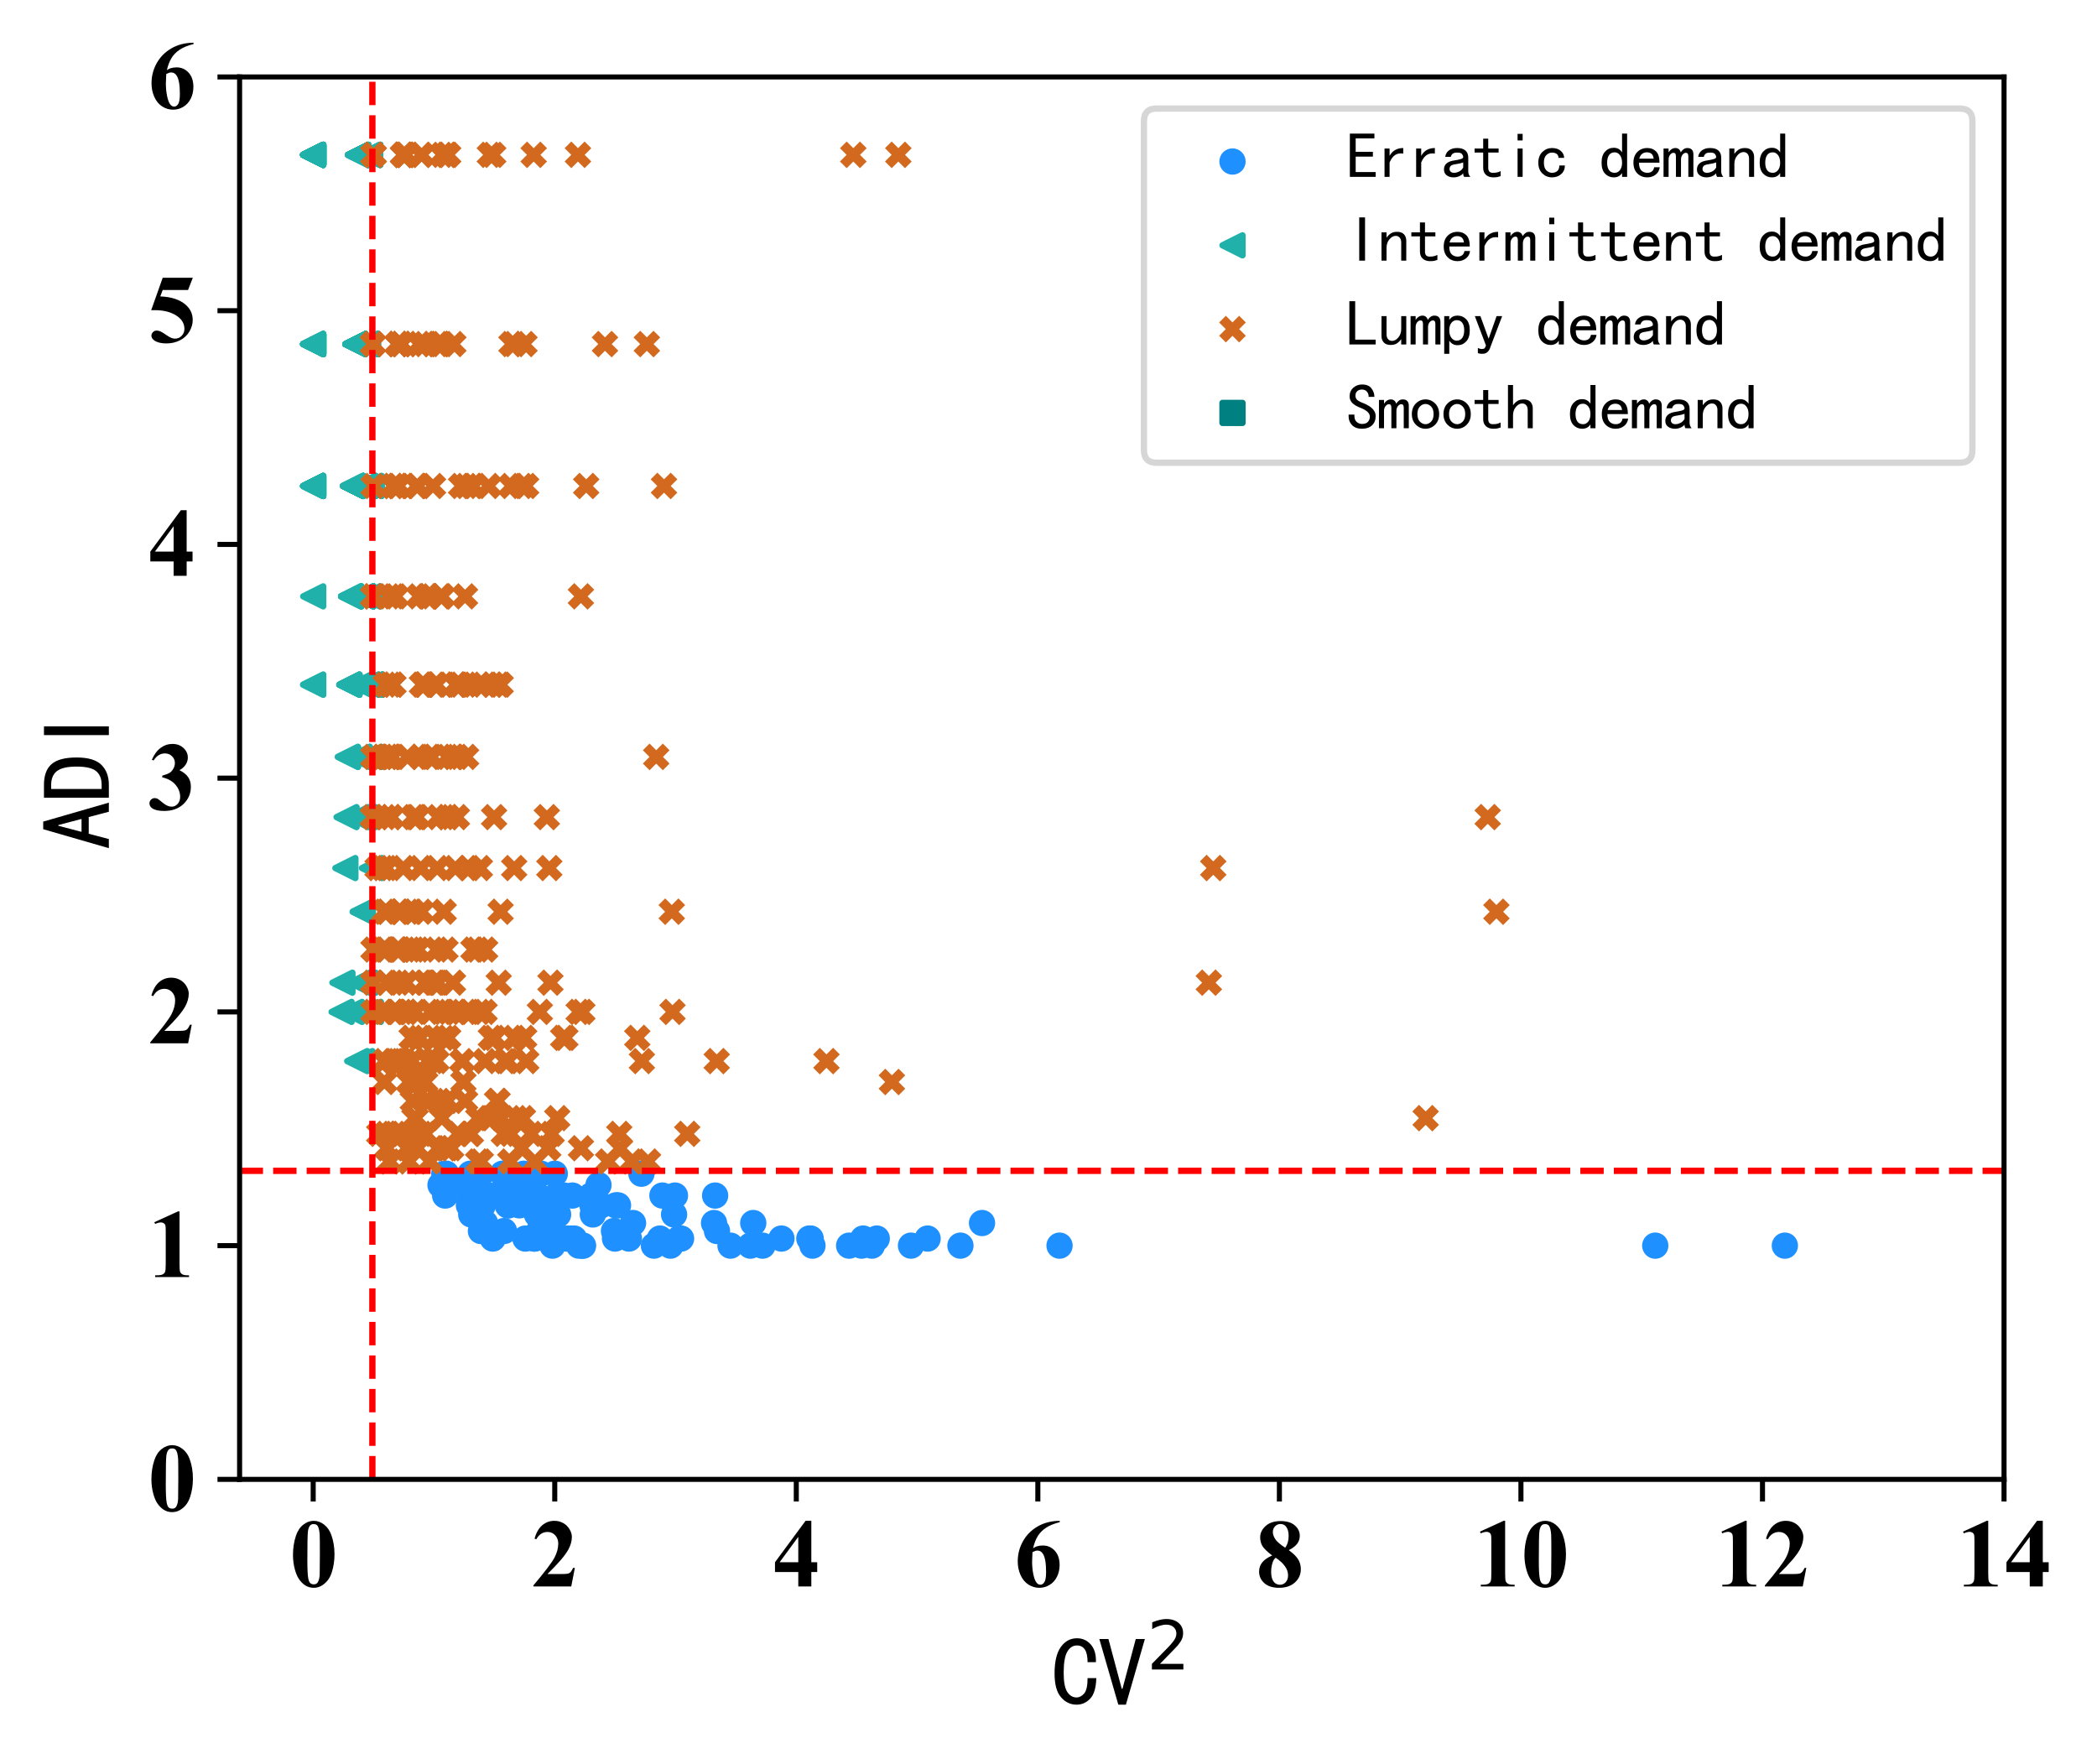 <?xml version="1.0" encoding="utf-8" standalone="no"?>
<!DOCTYPE svg PUBLIC "-//W3C//DTD SVG 1.1//EN"
  "http://www.w3.org/Graphics/SVG/1.1/DTD/svg11.dtd">
<svg xmlns:xlink="http://www.w3.org/1999/xlink" width="331.587pt" height="278.918pt" viewBox="0 0 331.587 278.918" xmlns="http://www.w3.org/2000/svg" version="1.1">
 <defs>
  <style type="text/css">*{stroke-linejoin: round; stroke-linecap: butt}</style>
 </defs>
 <g id="figure_1">
  <g id="patch_1">
   <path d="M 0 278.918 
L 331.587 278.918 
L 331.587 0 
L 0 0 
z
" style="fill: #ffffff"/>
  </g>
  <g id="axes_1">
   <g id="patch_2">
    <path d="M 37.888 233.926 
L 316.887 233.926 
L 316.887 12.166 
L 37.888 12.166 
z
" style="fill: #ffffff"/>
   </g>
   <g id="PathCollection_1">
    <defs>
     <path id="m90b0f9d57c" d="M 0 1.581 
C 0.419 1.581 0.822 1.415 1.118 1.118 
C 1.415 0.822 1.581 0.419 1.581 0 
C 1.581 -0.419 1.415 -0.822 1.118 -1.118 
C 0.822 -1.415 0.419 -1.581 0 -1.581 
C -0.419 -1.581 -0.822 -1.415 -1.118 -1.118 
C -1.415 -0.822 -1.581 -0.419 -1.581 0 
C -1.581 0.419 -1.415 0.822 -1.118 1.118 
C -0.822 1.415 -0.419 1.581 0 1.581 
z
" style="stroke: #1e90ff"/>
    </defs>
    <g clip-path="url(#p54ec0ea0ea)">
     <use xlink:href="#m90b0f9d57c" x="106.017" y="196.966" style="fill: #1e90ff; stroke: #1e90ff"/>
     <use xlink:href="#m90b0f9d57c" x="134.269" y="196.966" style="fill: #1e90ff; stroke: #1e90ff"/>
     <use xlink:href="#m90b0f9d57c" x="85.544" y="185.594" style="fill: #1e90ff; stroke: #1e90ff"/>
     <use xlink:href="#m90b0f9d57c" x="76.337" y="190.594" style="fill: #1e90ff; stroke: #1e90ff"/>
     <use xlink:href="#m90b0f9d57c" x="107.694" y="195.846" style="fill: #1e90ff; stroke: #1e90ff"/>
     <use xlink:href="#m90b0f9d57c" x="107.388" y="195.846" style="fill: #1e90ff; stroke: #1e90ff"/>
     <use xlink:href="#m90b0f9d57c" x="91.545" y="196.966" style="fill: #1e90ff; stroke: #1e90ff"/>
     <use xlink:href="#m90b0f9d57c" x="70.39" y="189.046" style="fill: #1e90ff; stroke: #1e90ff"/>
     <use xlink:href="#m90b0f9d57c" x="90.786" y="195.846" style="fill: #1e90ff; stroke: #1e90ff"/>
     <use xlink:href="#m90b0f9d57c" x="97.726" y="190.594" style="fill: #1e90ff; stroke: #1e90ff"/>
     <use xlink:href="#m90b0f9d57c" x="79.923" y="185.594" style="fill: #1e90ff; stroke: #1e90ff"/>
     <use xlink:href="#m90b0f9d57c" x="94.636" y="187.384" style="fill: #1e90ff; stroke: #1e90ff"/>
     <use xlink:href="#m90b0f9d57c" x="89.6" y="195.846" style="fill: #1e90ff; stroke: #1e90ff"/>
     <use xlink:href="#m90b0f9d57c" x="76.098" y="185.594" style="fill: #1e90ff; stroke: #1e90ff"/>
     <use xlink:href="#m90b0f9d57c" x="82.836" y="185.594" style="fill: #1e90ff; stroke: #1e90ff"/>
     <use xlink:href="#m90b0f9d57c" x="88.25" y="192.038" style="fill: #1e90ff; stroke: #1e90ff"/>
     <use xlink:href="#m90b0f9d57c" x="82.734" y="189.046" style="fill: #1e90ff; stroke: #1e90ff"/>
     <use xlink:href="#m90b0f9d57c" x="84.884" y="189.046" style="fill: #1e90ff; stroke: #1e90ff"/>
     <use xlink:href="#m90b0f9d57c" x="93.445" y="189.046" style="fill: #1e90ff; stroke: #1e90ff"/>
     <use xlink:href="#m90b0f9d57c" x="112.907" y="193.39" style="fill: #1e90ff; stroke: #1e90ff"/>
     <use xlink:href="#m90b0f9d57c" x="136.234" y="196.966" style="fill: #1e90ff; stroke: #1e90ff"/>
     <use xlink:href="#m90b0f9d57c" x="155.282" y="193.39" style="fill: #1e90ff; stroke: #1e90ff"/>
     <use xlink:href="#m90b0f9d57c" x="77.645" y="189.046" style="fill: #1e90ff; stroke: #1e90ff"/>
     <use xlink:href="#m90b0f9d57c" x="90.508" y="189.046" style="fill: #1e90ff; stroke: #1e90ff"/>
     <use xlink:href="#m90b0f9d57c" x="74.947" y="187.384" style="fill: #1e90ff; stroke: #1e90ff"/>
     <use xlink:href="#m90b0f9d57c" x="85.009" y="189.046" style="fill: #1e90ff; stroke: #1e90ff"/>
     <use xlink:href="#m90b0f9d57c" x="128.472" y="196.966" style="fill: #1e90ff; stroke: #1e90ff"/>
     <use xlink:href="#m90b0f9d57c" x="104.351" y="195.846" style="fill: #1e90ff; stroke: #1e90ff"/>
     <use xlink:href="#m90b0f9d57c" x="86.735" y="194.656" style="fill: #1e90ff; stroke: #1e90ff"/>
     <use xlink:href="#m90b0f9d57c" x="92.108" y="196.966" style="fill: #1e90ff; stroke: #1e90ff"/>
     <use xlink:href="#m90b0f9d57c" x="92.196" y="196.966" style="fill: #1e90ff; stroke: #1e90ff"/>
     <use xlink:href="#m90b0f9d57c" x="127.976" y="195.846" style="fill: #1e90ff; stroke: #1e90ff"/>
     <use xlink:href="#m90b0f9d57c" x="89.176" y="189.046" style="fill: #1e90ff; stroke: #1e90ff"/>
     <use xlink:href="#m90b0f9d57c" x="120.574" y="196.966" style="fill: #1e90ff; stroke: #1e90ff"/>
     <use xlink:href="#m90b0f9d57c" x="84.505" y="195.846" style="fill: #1e90ff; stroke: #1e90ff"/>
     <use xlink:href="#m90b0f9d57c" x="80.411" y="190.594" style="fill: #1e90ff; stroke: #1e90ff"/>
     <use xlink:href="#m90b0f9d57c" x="80.435" y="187.384" style="fill: #1e90ff; stroke: #1e90ff"/>
     <use xlink:href="#m90b0f9d57c" x="90.362" y="195.846" style="fill: #1e90ff; stroke: #1e90ff"/>
     <use xlink:href="#m90b0f9d57c" x="144.049" y="196.966" style="fill: #1e90ff; stroke: #1e90ff"/>
     <use xlink:href="#m90b0f9d57c" x="104.744" y="189.046" style="fill: #1e90ff; stroke: #1e90ff"/>
     <use xlink:href="#m90b0f9d57c" x="84.476" y="195.846" style="fill: #1e90ff; stroke: #1e90ff"/>
     <use xlink:href="#m90b0f9d57c" x="87.725" y="185.594" style="fill: #1e90ff; stroke: #1e90ff"/>
     <use xlink:href="#m90b0f9d57c" x="76.699" y="193.39" style="fill: #1e90ff; stroke: #1e90ff"/>
     <use xlink:href="#m90b0f9d57c" x="119.106" y="193.39" style="fill: #1e90ff; stroke: #1e90ff"/>
     <use xlink:href="#m90b0f9d57c" x="93.679" y="190.594" style="fill: #1e90ff; stroke: #1e90ff"/>
     <use xlink:href="#m90b0f9d57c" x="74.366" y="185.594" style="fill: #1e90ff; stroke: #1e90ff"/>
     <use xlink:href="#m90b0f9d57c" x="97.245" y="195.846" style="fill: #1e90ff; stroke: #1e90ff"/>
     <use xlink:href="#m90b0f9d57c" x="103.401" y="196.966" style="fill: #1e90ff; stroke: #1e90ff"/>
     <use xlink:href="#m90b0f9d57c" x="100.099" y="193.39" style="fill: #1e90ff; stroke: #1e90ff"/>
     <use xlink:href="#m90b0f9d57c" x="136.484" y="195.846" style="fill: #1e90ff; stroke: #1e90ff"/>
     <use xlink:href="#m90b0f9d57c" x="87.93" y="189.046" style="fill: #1e90ff; stroke: #1e90ff"/>
     <use xlink:href="#m90b0f9d57c" x="261.735" y="196.966" style="fill: #1e90ff; stroke: #1e90ff"/>
     <use xlink:href="#m90b0f9d57c" x="97.392" y="190.594" style="fill: #1e90ff; stroke: #1e90ff"/>
     <use xlink:href="#m90b0f9d57c" x="69.653" y="187.384" style="fill: #1e90ff; stroke: #1e90ff"/>
     <use xlink:href="#m90b0f9d57c" x="106.588" y="192.038" style="fill: #1e90ff; stroke: #1e90ff"/>
     <use xlink:href="#m90b0f9d57c" x="79.458" y="185.594" style="fill: #1e90ff; stroke: #1e90ff"/>
     <use xlink:href="#m90b0f9d57c" x="97.083" y="194.656" style="fill: #1e90ff; stroke: #1e90ff"/>
     <use xlink:href="#m90b0f9d57c" x="70.259" y="185.594" style="fill: #1e90ff; stroke: #1e90ff"/>
     <use xlink:href="#m90b0f9d57c" x="85.46" y="190.594" style="fill: #1e90ff; stroke: #1e90ff"/>
     <use xlink:href="#m90b0f9d57c" x="93.737" y="192.038" style="fill: #1e90ff; stroke: #1e90ff"/>
     <use xlink:href="#m90b0f9d57c" x="79.471" y="189.046" style="fill: #1e90ff; stroke: #1e90ff"/>
     <use xlink:href="#m90b0f9d57c" x="128.185" y="195.846" style="fill: #1e90ff; stroke: #1e90ff"/>
     <use xlink:href="#m90b0f9d57c" x="84.903" y="192.038" style="fill: #1e90ff; stroke: #1e90ff"/>
     <use xlink:href="#m90b0f9d57c" x="115.507" y="196.966" style="fill: #1e90ff; stroke: #1e90ff"/>
     <use xlink:href="#m90b0f9d57c" x="70.556" y="185.594" style="fill: #1e90ff; stroke: #1e90ff"/>
     <use xlink:href="#m90b0f9d57c" x="80.093" y="187.384" style="fill: #1e90ff; stroke: #1e90ff"/>
     <use xlink:href="#m90b0f9d57c" x="138.637" y="195.846" style="fill: #1e90ff; stroke: #1e90ff"/>
     <use xlink:href="#m90b0f9d57c" x="101.42" y="185.594" style="fill: #1e90ff; stroke: #1e90ff"/>
     <use xlink:href="#m90b0f9d57c" x="113.374" y="194.656" style="fill: #1e90ff; stroke: #1e90ff"/>
     <use xlink:href="#m90b0f9d57c" x="80.284" y="190.594" style="fill: #1e90ff; stroke: #1e90ff"/>
     <use xlink:href="#m90b0f9d57c" x="282.229" y="196.966" style="fill: #1e90ff; stroke: #1e90ff"/>
     <use xlink:href="#m90b0f9d57c" x="74.512" y="192.038" style="fill: #1e90ff; stroke: #1e90ff"/>
     <use xlink:href="#m90b0f9d57c" x="79.695" y="194.656" style="fill: #1e90ff; stroke: #1e90ff"/>
     <use xlink:href="#m90b0f9d57c" x="85.251" y="194.656" style="fill: #1e90ff; stroke: #1e90ff"/>
     <use xlink:href="#m90b0f9d57c" x="73.984" y="187.384" style="fill: #1e90ff; stroke: #1e90ff"/>
     <use xlink:href="#m90b0f9d57c" x="82.132" y="190.594" style="fill: #1e90ff; stroke: #1e90ff"/>
     <use xlink:href="#m90b0f9d57c" x="95.033" y="190.594" style="fill: #1e90ff; stroke: #1e90ff"/>
     <use xlink:href="#m90b0f9d57c" x="77.921" y="195.846" style="fill: #1e90ff; stroke: #1e90ff"/>
     <use xlink:href="#m90b0f9d57c" x="76.045" y="194.656" style="fill: #1e90ff; stroke: #1e90ff"/>
     <use xlink:href="#m90b0f9d57c" x="123.562" y="195.846" style="fill: #1e90ff; stroke: #1e90ff"/>
     <use xlink:href="#m90b0f9d57c" x="99.447" y="195.846" style="fill: #1e90ff; stroke: #1e90ff"/>
     <use xlink:href="#m90b0f9d57c" x="83.509" y="189.046" style="fill: #1e90ff; stroke: #1e90ff"/>
     <use xlink:href="#m90b0f9d57c" x="137.864" y="196.966" style="fill: #1e90ff; stroke: #1e90ff"/>
     <use xlink:href="#m90b0f9d57c" x="72.96" y="187.384" style="fill: #1e90ff; stroke: #1e90ff"/>
     <use xlink:href="#m90b0f9d57c" x="146.677" y="195.846" style="fill: #1e90ff; stroke: #1e90ff"/>
     <use xlink:href="#m90b0f9d57c" x="80.386" y="187.384" style="fill: #1e90ff; stroke: #1e90ff"/>
     <use xlink:href="#m90b0f9d57c" x="78.161" y="189.046" style="fill: #1e90ff; stroke: #1e90ff"/>
     <use xlink:href="#m90b0f9d57c" x="113.078" y="189.046" style="fill: #1e90ff; stroke: #1e90ff"/>
     <use xlink:href="#m90b0f9d57c" x="77.169" y="189.046" style="fill: #1e90ff; stroke: #1e90ff"/>
     <use xlink:href="#m90b0f9d57c" x="74.145" y="190.594" style="fill: #1e90ff; stroke: #1e90ff"/>
     <use xlink:href="#m90b0f9d57c" x="118.656" y="196.966" style="fill: #1e90ff; stroke: #1e90ff"/>
     <use xlink:href="#m90b0f9d57c" x="75.123" y="187.384" style="fill: #1e90ff; stroke: #1e90ff"/>
     <use xlink:href="#m90b0f9d57c" x="87.357" y="196.966" style="fill: #1e90ff; stroke: #1e90ff"/>
     <use xlink:href="#m90b0f9d57c" x="83.738" y="187.384" style="fill: #1e90ff; stroke: #1e90ff"/>
     <use xlink:href="#m90b0f9d57c" x="151.868" y="196.966" style="fill: #1e90ff; stroke: #1e90ff"/>
     <use xlink:href="#m90b0f9d57c" x="83.078" y="195.846" style="fill: #1e90ff; stroke: #1e90ff"/>
     <use xlink:href="#m90b0f9d57c" x="106.73" y="189.046" style="fill: #1e90ff; stroke: #1e90ff"/>
     <use xlink:href="#m90b0f9d57c" x="94.119" y="190.594" style="fill: #1e90ff; stroke: #1e90ff"/>
     <use xlink:href="#m90b0f9d57c" x="167.538" y="196.966" style="fill: #1e90ff; stroke: #1e90ff"/>
    </g>
   </g>
   <g id="PathCollection_2">
    <defs>
     <path id="mdb0d07be6f" d="M -1.581 -0 
L 1.581 1.581 
L 1.581 -1.581 
z
" style="stroke: #20b2aa"/>
    </defs>
    <g clip-path="url(#p54ec0ea0ea)">
     <use xlink:href="#mdb0d07be6f" x="58.15" y="54.406" style="fill: #20b2aa; stroke: #20b2aa"/>
     <use xlink:href="#mdb0d07be6f" x="56.64" y="24.486" style="fill: #20b2aa; stroke: #20b2aa"/>
     <use xlink:href="#mdb0d07be6f" x="58.879" y="108.262" style="fill: #20b2aa; stroke: #20b2aa"/>
     <use xlink:href="#mdb0d07be6f" x="55.525" y="94.3" style="fill: #20b2aa; stroke: #20b2aa"/>
     <use xlink:href="#mdb0d07be6f" x="56.889" y="119.686" style="fill: #20b2aa; stroke: #20b2aa"/>
     <use xlink:href="#mdb0d07be6f" x="58.879" y="108.262" style="fill: #20b2aa; stroke: #20b2aa"/>
     <use xlink:href="#mdb0d07be6f" x="56.64" y="24.486" style="fill: #20b2aa; stroke: #20b2aa"/>
     <use xlink:href="#mdb0d07be6f" x="54.146" y="155.386" style="fill: #20b2aa; stroke: #20b2aa"/>
     <use xlink:href="#mdb0d07be6f" x="58.274" y="108.262" style="fill: #20b2aa; stroke: #20b2aa"/>
     <use xlink:href="#mdb0d07be6f" x="55.839" y="76.846" style="fill: #20b2aa; stroke: #20b2aa"/>
     <use xlink:href="#mdb0d07be6f" x="57.624" y="160.006" style="fill: #20b2aa; stroke: #20b2aa"/>
     <use xlink:href="#mdb0d07be6f" x="49.523" y="54.406" style="fill: #20b2aa; stroke: #20b2aa"/>
     <use xlink:href="#mdb0d07be6f" x="49.523" y="24.486" style="fill: #20b2aa; stroke: #20b2aa"/>
     <use xlink:href="#mdb0d07be6f" x="58.71" y="119.686" style="fill: #20b2aa; stroke: #20b2aa"/>
     <use xlink:href="#mdb0d07be6f" x="56.64" y="24.486" style="fill: #20b2aa; stroke: #20b2aa"/>
     <use xlink:href="#mdb0d07be6f" x="55.839" y="76.846" style="fill: #20b2aa; stroke: #20b2aa"/>
     <use xlink:href="#mdb0d07be6f" x="58.274" y="108.262" style="fill: #20b2aa; stroke: #20b2aa"/>
     <use xlink:href="#mdb0d07be6f" x="55.525" y="94.3" style="fill: #20b2aa; stroke: #20b2aa"/>
     <use xlink:href="#mdb0d07be6f" x="57.162" y="108.262" style="fill: #20b2aa; stroke: #20b2aa"/>
     <use xlink:href="#mdb0d07be6f" x="49.523" y="24.486" style="fill: #20b2aa; stroke: #20b2aa"/>
     <use xlink:href="#mdb0d07be6f" x="49.523" y="24.486" style="fill: #20b2aa; stroke: #20b2aa"/>
     <use xlink:href="#mdb0d07be6f" x="49.523" y="24.486" style="fill: #20b2aa; stroke: #20b2aa"/>
     <use xlink:href="#mdb0d07be6f" x="57.462" y="94.3" style="fill: #20b2aa; stroke: #20b2aa"/>
     <use xlink:href="#mdb0d07be6f" x="49.523" y="24.486" style="fill: #20b2aa; stroke: #20b2aa"/>
     <use xlink:href="#mdb0d07be6f" x="49.523" y="54.406" style="fill: #20b2aa; stroke: #20b2aa"/>
     <use xlink:href="#mdb0d07be6f" x="58.879" y="108.262" style="fill: #20b2aa; stroke: #20b2aa"/>
     <use xlink:href="#mdb0d07be6f" x="49.523" y="54.406" style="fill: #20b2aa; stroke: #20b2aa"/>
     <use xlink:href="#mdb0d07be6f" x="49.523" y="76.846" style="fill: #20b2aa; stroke: #20b2aa"/>
     <use xlink:href="#mdb0d07be6f" x="55.525" y="94.3" style="fill: #20b2aa; stroke: #20b2aa"/>
     <use xlink:href="#mdb0d07be6f" x="57.792" y="76.846" style="fill: #20b2aa; stroke: #20b2aa"/>
     <use xlink:href="#mdb0d07be6f" x="56.977" y="155.386" style="fill: #20b2aa; stroke: #20b2aa"/>
     <use xlink:href="#mdb0d07be6f" x="55.525" y="94.3" style="fill: #20b2aa; stroke: #20b2aa"/>
     <use xlink:href="#mdb0d07be6f" x="57.792" y="76.846" style="fill: #20b2aa; stroke: #20b2aa"/>
     <use xlink:href="#mdb0d07be6f" x="56.206" y="54.406" style="fill: #20b2aa; stroke: #20b2aa"/>
     <use xlink:href="#mdb0d07be6f" x="56.889" y="119.686" style="fill: #20b2aa; stroke: #20b2aa"/>
     <use xlink:href="#mdb0d07be6f" x="55.252" y="108.262" style="fill: #20b2aa; stroke: #20b2aa"/>
     <use xlink:href="#mdb0d07be6f" x="55.839" y="76.846" style="fill: #20b2aa; stroke: #20b2aa"/>
     <use xlink:href="#mdb0d07be6f" x="58.15" y="54.406" style="fill: #20b2aa; stroke: #20b2aa"/>
     <use xlink:href="#mdb0d07be6f" x="56.977" y="155.386" style="fill: #20b2aa; stroke: #20b2aa"/>
     <use xlink:href="#mdb0d07be6f" x="49.523" y="76.846" style="fill: #20b2aa; stroke: #20b2aa"/>
     <use xlink:href="#mdb0d07be6f" x="57.792" y="76.846" style="fill: #20b2aa; stroke: #20b2aa"/>
     <use xlink:href="#mdb0d07be6f" x="57.162" y="108.262" style="fill: #20b2aa; stroke: #20b2aa"/>
     <use xlink:href="#mdb0d07be6f" x="49.523" y="24.486" style="fill: #20b2aa; stroke: #20b2aa"/>
     <use xlink:href="#mdb0d07be6f" x="49.523" y="24.486" style="fill: #20b2aa; stroke: #20b2aa"/>
     <use xlink:href="#mdb0d07be6f" x="58.525" y="94.3" style="fill: #20b2aa; stroke: #20b2aa"/>
     <use xlink:href="#mdb0d07be6f" x="56.206" y="54.406" style="fill: #20b2aa; stroke: #20b2aa"/>
     <use xlink:href="#mdb0d07be6f" x="56.64" y="129.206" style="fill: #20b2aa; stroke: #20b2aa"/>
     <use xlink:href="#mdb0d07be6f" x="55.839" y="76.846" style="fill: #20b2aa; stroke: #20b2aa"/>
     <use xlink:href="#mdb0d07be6f" x="49.523" y="54.406" style="fill: #20b2aa; stroke: #20b2aa"/>
     <use xlink:href="#mdb0d07be6f" x="57.462" y="94.3" style="fill: #20b2aa; stroke: #20b2aa"/>
     <use xlink:href="#mdb0d07be6f" x="57.162" y="108.262" style="fill: #20b2aa; stroke: #20b2aa"/>
     <use xlink:href="#mdb0d07be6f" x="49.523" y="54.406" style="fill: #20b2aa; stroke: #20b2aa"/>
     <use xlink:href="#mdb0d07be6f" x="56.64" y="24.486" style="fill: #20b2aa; stroke: #20b2aa"/>
     <use xlink:href="#mdb0d07be6f" x="55.839" y="76.846" style="fill: #20b2aa; stroke: #20b2aa"/>
     <use xlink:href="#mdb0d07be6f" x="55.839" y="76.846" style="fill: #20b2aa; stroke: #20b2aa"/>
     <use xlink:href="#mdb0d07be6f" x="57.162" y="108.262" style="fill: #20b2aa; stroke: #20b2aa"/>
     <use xlink:href="#mdb0d07be6f" x="56.64" y="24.486" style="fill: #20b2aa; stroke: #20b2aa"/>
     <use xlink:href="#mdb0d07be6f" x="58.15" y="54.406" style="fill: #20b2aa; stroke: #20b2aa"/>
     <use xlink:href="#mdb0d07be6f" x="58.71" y="119.686" style="fill: #20b2aa; stroke: #20b2aa"/>
     <use xlink:href="#mdb0d07be6f" x="49.523" y="24.486" style="fill: #20b2aa; stroke: #20b2aa"/>
     <use xlink:href="#mdb0d07be6f" x="58.15" y="54.406" style="fill: #20b2aa; stroke: #20b2aa"/>
     <use xlink:href="#mdb0d07be6f" x="56.206" y="54.406" style="fill: #20b2aa; stroke: #20b2aa"/>
     <use xlink:href="#mdb0d07be6f" x="49.523" y="54.406" style="fill: #20b2aa; stroke: #20b2aa"/>
     <use xlink:href="#mdb0d07be6f" x="58.15" y="54.406" style="fill: #20b2aa; stroke: #20b2aa"/>
     <use xlink:href="#mdb0d07be6f" x="58.814" y="137.262" style="fill: #20b2aa; stroke: #20b2aa"/>
     <use xlink:href="#mdb0d07be6f" x="57.792" y="155.386" style="fill: #20b2aa; stroke: #20b2aa"/>
     <use xlink:href="#mdb0d07be6f" x="55.839" y="76.846" style="fill: #20b2aa; stroke: #20b2aa"/>
     <use xlink:href="#mdb0d07be6f" x="49.523" y="54.406" style="fill: #20b2aa; stroke: #20b2aa"/>
     <use xlink:href="#mdb0d07be6f" x="49.523" y="24.486" style="fill: #20b2aa; stroke: #20b2aa"/>
     <use xlink:href="#mdb0d07be6f" x="58.768" y="76.846" style="fill: #20b2aa; stroke: #20b2aa"/>
     <use xlink:href="#mdb0d07be6f" x="57.359" y="144.166" style="fill: #20b2aa; stroke: #20b2aa"/>
     <use xlink:href="#mdb0d07be6f" x="55.013" y="119.686" style="fill: #20b2aa; stroke: #20b2aa"/>
     <use xlink:href="#mdb0d07be6f" x="56.64" y="24.486" style="fill: #20b2aa; stroke: #20b2aa"/>
     <use xlink:href="#mdb0d07be6f" x="55.525" y="94.3" style="fill: #20b2aa; stroke: #20b2aa"/>
     <use xlink:href="#mdb0d07be6f" x="58.15" y="54.406" style="fill: #20b2aa; stroke: #20b2aa"/>
     <use xlink:href="#mdb0d07be6f" x="56.206" y="54.406" style="fill: #20b2aa; stroke: #20b2aa"/>
     <use xlink:href="#mdb0d07be6f" x="49.523" y="94.3" style="fill: #20b2aa; stroke: #20b2aa"/>
     <use xlink:href="#mdb0d07be6f" x="56.64" y="24.486" style="fill: #20b2aa; stroke: #20b2aa"/>
     <use xlink:href="#mdb0d07be6f" x="49.523" y="24.486" style="fill: #20b2aa; stroke: #20b2aa"/>
     <use xlink:href="#mdb0d07be6f" x="56.206" y="54.406" style="fill: #20b2aa; stroke: #20b2aa"/>
     <use xlink:href="#mdb0d07be6f" x="57.462" y="94.3" style="fill: #20b2aa; stroke: #20b2aa"/>
     <use xlink:href="#mdb0d07be6f" x="57.309" y="167.787" style="fill: #20b2aa; stroke: #20b2aa"/>
     <use xlink:href="#mdb0d07be6f" x="56.977" y="155.386" style="fill: #20b2aa; stroke: #20b2aa"/>
     <use xlink:href="#mdb0d07be6f" x="58.15" y="54.406" style="fill: #20b2aa; stroke: #20b2aa"/>
     <use xlink:href="#mdb0d07be6f" x="57.359" y="144.166" style="fill: #20b2aa; stroke: #20b2aa"/>
     <use xlink:href="#mdb0d07be6f" x="57.462" y="94.3" style="fill: #20b2aa; stroke: #20b2aa"/>
     <use xlink:href="#mdb0d07be6f" x="49.523" y="76.846" style="fill: #20b2aa; stroke: #20b2aa"/>
     <use xlink:href="#mdb0d07be6f" x="55.839" y="76.846" style="fill: #20b2aa; stroke: #20b2aa"/>
     <use xlink:href="#mdb0d07be6f" x="54.016" y="160.006" style="fill: #20b2aa; stroke: #20b2aa"/>
     <use xlink:href="#mdb0d07be6f" x="56.889" y="119.686" style="fill: #20b2aa; stroke: #20b2aa"/>
     <use xlink:href="#mdb0d07be6f" x="56.206" y="54.406" style="fill: #20b2aa; stroke: #20b2aa"/>
     <use xlink:href="#mdb0d07be6f" x="58.15" y="54.406" style="fill: #20b2aa; stroke: #20b2aa"/>
     <use xlink:href="#mdb0d07be6f" x="55.839" y="76.846" style="fill: #20b2aa; stroke: #20b2aa"/>
     <use xlink:href="#mdb0d07be6f" x="49.523" y="76.846" style="fill: #20b2aa; stroke: #20b2aa"/>
     <use xlink:href="#mdb0d07be6f" x="49.523" y="108.262" style="fill: #20b2aa; stroke: #20b2aa"/>
     <use xlink:href="#mdb0d07be6f" x="57.792" y="76.846" style="fill: #20b2aa; stroke: #20b2aa"/>
     <use xlink:href="#mdb0d07be6f" x="57.792" y="155.386" style="fill: #20b2aa; stroke: #20b2aa"/>
     <use xlink:href="#mdb0d07be6f" x="49.523" y="76.846" style="fill: #20b2aa; stroke: #20b2aa"/>
     <use xlink:href="#mdb0d07be6f" x="55.252" y="108.262" style="fill: #20b2aa; stroke: #20b2aa"/>
     <use xlink:href="#mdb0d07be6f" x="55.676" y="160.006" style="fill: #20b2aa; stroke: #20b2aa"/>
     <use xlink:href="#mdb0d07be6f" x="49.523" y="54.406" style="fill: #20b2aa; stroke: #20b2aa"/>
     <use xlink:href="#mdb0d07be6f" x="49.523" y="24.486" style="fill: #20b2aa; stroke: #20b2aa"/>
     <use xlink:href="#mdb0d07be6f" x="58.768" y="76.846" style="fill: #20b2aa; stroke: #20b2aa"/>
     <use xlink:href="#mdb0d07be6f" x="55.252" y="108.262" style="fill: #20b2aa; stroke: #20b2aa"/>
     <use xlink:href="#mdb0d07be6f" x="49.523" y="24.486" style="fill: #20b2aa; stroke: #20b2aa"/>
     <use xlink:href="#mdb0d07be6f" x="49.523" y="54.406" style="fill: #20b2aa; stroke: #20b2aa"/>
     <use xlink:href="#mdb0d07be6f" x="57.462" y="94.3" style="fill: #20b2aa; stroke: #20b2aa"/>
     <use xlink:href="#mdb0d07be6f" x="49.523" y="24.486" style="fill: #20b2aa; stroke: #20b2aa"/>
     <use xlink:href="#mdb0d07be6f" x="56.487" y="167.787" style="fill: #20b2aa; stroke: #20b2aa"/>
     <use xlink:href="#mdb0d07be6f" x="49.523" y="24.486" style="fill: #20b2aa; stroke: #20b2aa"/>
     <use xlink:href="#mdb0d07be6f" x="58.879" y="108.262" style="fill: #20b2aa; stroke: #20b2aa"/>
     <use xlink:href="#mdb0d07be6f" x="57.792" y="129.206" style="fill: #20b2aa; stroke: #20b2aa"/>
     <use xlink:href="#mdb0d07be6f" x="49.523" y="54.406" style="fill: #20b2aa; stroke: #20b2aa"/>
     <use xlink:href="#mdb0d07be6f" x="57.462" y="94.3" style="fill: #20b2aa; stroke: #20b2aa"/>
     <use xlink:href="#mdb0d07be6f" x="54.612" y="137.262" style="fill: #20b2aa; stroke: #20b2aa"/>
     <use xlink:href="#mdb0d07be6f" x="58.879" y="108.262" style="fill: #20b2aa; stroke: #20b2aa"/>
     <use xlink:href="#mdb0d07be6f" x="49.523" y="24.486" style="fill: #20b2aa; stroke: #20b2aa"/>
     <use xlink:href="#mdb0d07be6f" x="56.64" y="24.486" style="fill: #20b2aa; stroke: #20b2aa"/>
     <use xlink:href="#mdb0d07be6f" x="57.792" y="76.846" style="fill: #20b2aa; stroke: #20b2aa"/>
     <use xlink:href="#mdb0d07be6f" x="57.462" y="94.3" style="fill: #20b2aa; stroke: #20b2aa"/>
     <use xlink:href="#mdb0d07be6f" x="49.523" y="24.486" style="fill: #20b2aa; stroke: #20b2aa"/>
     <use xlink:href="#mdb0d07be6f" x="49.523" y="24.486" style="fill: #20b2aa; stroke: #20b2aa"/>
     <use xlink:href="#mdb0d07be6f" x="55.013" y="119.686" style="fill: #20b2aa; stroke: #20b2aa"/>
     <use xlink:href="#mdb0d07be6f" x="49.523" y="108.262" style="fill: #20b2aa; stroke: #20b2aa"/>
     <use xlink:href="#mdb0d07be6f" x="49.523" y="76.846" style="fill: #20b2aa; stroke: #20b2aa"/>
     <use xlink:href="#mdb0d07be6f" x="58.525" y="24.486" style="fill: #20b2aa; stroke: #20b2aa"/>
     <use xlink:href="#mdb0d07be6f" x="56.206" y="54.406" style="fill: #20b2aa; stroke: #20b2aa"/>
     <use xlink:href="#mdb0d07be6f" x="56.206" y="54.406" style="fill: #20b2aa; stroke: #20b2aa"/>
     <use xlink:href="#mdb0d07be6f" x="55.252" y="108.262" style="fill: #20b2aa; stroke: #20b2aa"/>
     <use xlink:href="#mdb0d07be6f" x="56.64" y="24.486" style="fill: #20b2aa; stroke: #20b2aa"/>
     <use xlink:href="#mdb0d07be6f" x="56.206" y="54.406" style="fill: #20b2aa; stroke: #20b2aa"/>
     <use xlink:href="#mdb0d07be6f" x="56.64" y="24.486" style="fill: #20b2aa; stroke: #20b2aa"/>
     <use xlink:href="#mdb0d07be6f" x="56.206" y="54.406" style="fill: #20b2aa; stroke: #20b2aa"/>
     <use xlink:href="#mdb0d07be6f" x="56.206" y="54.406" style="fill: #20b2aa; stroke: #20b2aa"/>
     <use xlink:href="#mdb0d07be6f" x="58.525" y="24.486" style="fill: #20b2aa; stroke: #20b2aa"/>
     <use xlink:href="#mdb0d07be6f" x="56.206" y="54.406" style="fill: #20b2aa; stroke: #20b2aa"/>
     <use xlink:href="#mdb0d07be6f" x="58.15" y="54.406" style="fill: #20b2aa; stroke: #20b2aa"/>
     <use xlink:href="#mdb0d07be6f" x="58.525" y="24.486" style="fill: #20b2aa; stroke: #20b2aa"/>
     <use xlink:href="#mdb0d07be6f" x="57.792" y="76.846" style="fill: #20b2aa; stroke: #20b2aa"/>
     <use xlink:href="#mdb0d07be6f" x="58.525" y="24.486" style="fill: #20b2aa; stroke: #20b2aa"/>
     <use xlink:href="#mdb0d07be6f" x="56.64" y="24.486" style="fill: #20b2aa; stroke: #20b2aa"/>
     <use xlink:href="#mdb0d07be6f" x="55.252" y="108.262" style="fill: #20b2aa; stroke: #20b2aa"/>
     <use xlink:href="#mdb0d07be6f" x="58.525" y="24.486" style="fill: #20b2aa; stroke: #20b2aa"/>
     <use xlink:href="#mdb0d07be6f" x="55.839" y="76.846" style="fill: #20b2aa; stroke: #20b2aa"/>
     <use xlink:href="#mdb0d07be6f" x="55.525" y="94.3" style="fill: #20b2aa; stroke: #20b2aa"/>
     <use xlink:href="#mdb0d07be6f" x="49.523" y="76.846" style="fill: #20b2aa; stroke: #20b2aa"/>
     <use xlink:href="#mdb0d07be6f" x="58.274" y="108.262" style="fill: #20b2aa; stroke: #20b2aa"/>
     <use xlink:href="#mdb0d07be6f" x="58.525" y="24.486" style="fill: #20b2aa; stroke: #20b2aa"/>
     <use xlink:href="#mdb0d07be6f" x="58.649" y="160.006" style="fill: #20b2aa; stroke: #20b2aa"/>
     <use xlink:href="#mdb0d07be6f" x="54.801" y="129.206" style="fill: #20b2aa; stroke: #20b2aa"/>
     <use xlink:href="#mdb0d07be6f" x="49.523" y="76.846" style="fill: #20b2aa; stroke: #20b2aa"/>
     <use xlink:href="#mdb0d07be6f" x="58.525" y="24.486" style="fill: #20b2aa; stroke: #20b2aa"/>
     <use xlink:href="#mdb0d07be6f" x="57.792" y="76.846" style="fill: #20b2aa; stroke: #20b2aa"/>
     <use xlink:href="#mdb0d07be6f" x="58.525" y="24.486" style="fill: #20b2aa; stroke: #20b2aa"/>
     <use xlink:href="#mdb0d07be6f" x="56.64" y="24.486" style="fill: #20b2aa; stroke: #20b2aa"/>
     <use xlink:href="#mdb0d07be6f" x="58.525" y="24.486" style="fill: #20b2aa; stroke: #20b2aa"/>
     <use xlink:href="#mdb0d07be6f" x="57.792" y="76.846" style="fill: #20b2aa; stroke: #20b2aa"/>
     <use xlink:href="#mdb0d07be6f" x="58.879" y="108.262" style="fill: #20b2aa; stroke: #20b2aa"/>
     <use xlink:href="#mdb0d07be6f" x="57.462" y="94.3" style="fill: #20b2aa; stroke: #20b2aa"/>
     <use xlink:href="#mdb0d07be6f" x="49.523" y="54.406" style="fill: #20b2aa; stroke: #20b2aa"/>
     <use xlink:href="#mdb0d07be6f" x="58.525" y="94.3" style="fill: #20b2aa; stroke: #20b2aa"/>
     <use xlink:href="#mdb0d07be6f" x="49.523" y="24.486" style="fill: #20b2aa; stroke: #20b2aa"/>
     <use xlink:href="#mdb0d07be6f" x="56.64" y="24.486" style="fill: #20b2aa; stroke: #20b2aa"/>
    </g>
   </g>
   <g id="PathCollection_3">
    <defs>
     <path id="mc1801f99f3" d="M -1.581 1.581 
L 1.581 -1.581 
M -1.581 -1.581 
L 1.581 1.581 
" style="stroke: #d2691e; stroke-width: 1.5"/>
    </defs>
    <g clip-path="url(#p54ec0ea0ea)">
     <use xlink:href="#mc1801f99f3" x="68.62" y="155.386" style="fill: #d2691e; stroke: #d2691e; stroke-width: 1.5"/>
     <use xlink:href="#mc1801f99f3" x="62.527" y="160.006" style="fill: #d2691e; stroke: #d2691e; stroke-width: 1.5"/>
     <use xlink:href="#mc1801f99f3" x="78.595" y="174.086" style="fill: #d2691e; stroke: #d2691e; stroke-width: 1.5"/>
     <use xlink:href="#mc1801f99f3" x="68.47" y="76.846" style="fill: #d2691e; stroke: #d2691e; stroke-width: 1.5"/>
     <use xlink:href="#mc1801f99f3" x="76.029" y="183.661" style="fill: #d2691e; stroke: #d2691e; stroke-width: 1.5"/>
     <use xlink:href="#mc1801f99f3" x="65.408" y="179.29" style="fill: #d2691e; stroke: #d2691e; stroke-width: 1.5"/>
     <use xlink:href="#mc1801f99f3" x="60.91" y="150.15" style="fill: #d2691e; stroke: #d2691e; stroke-width: 1.5"/>
     <use xlink:href="#mc1801f99f3" x="70.123" y="164.113" style="fill: #d2691e; stroke: #d2691e; stroke-width: 1.5"/>
     <use xlink:href="#mc1801f99f3" x="65.985" y="129.206" style="fill: #d2691e; stroke: #d2691e; stroke-width: 1.5"/>
     <use xlink:href="#mc1801f99f3" x="65.274" y="174.086" style="fill: #d2691e; stroke: #d2691e; stroke-width: 1.5"/>
     <use xlink:href="#mc1801f99f3" x="65.425" y="150.15" style="fill: #d2691e; stroke: #d2691e; stroke-width: 1.5"/>
     <use xlink:href="#mc1801f99f3" x="70.815" y="129.206" style="fill: #d2691e; stroke: #d2691e; stroke-width: 1.5"/>
     <use xlink:href="#mc1801f99f3" x="72.102" y="160.006" style="fill: #d2691e; stroke: #d2691e; stroke-width: 1.5"/>
     <use xlink:href="#mc1801f99f3" x="60.757" y="160.006" style="fill: #d2691e; stroke: #d2691e; stroke-width: 1.5"/>
     <use xlink:href="#mc1801f99f3" x="69.876" y="94.3" style="fill: #d2691e; stroke: #d2691e; stroke-width: 1.5"/>
     <use xlink:href="#mc1801f99f3" x="73.549" y="174.086" style="fill: #d2691e; stroke: #d2691e; stroke-width: 1.5"/>
     <use xlink:href="#mc1801f99f3" x="71.995" y="137.262" style="fill: #d2691e; stroke: #d2691e; stroke-width: 1.5"/>
     <use xlink:href="#mc1801f99f3" x="99.905" y="183.661" style="fill: #d2691e; stroke: #d2691e; stroke-width: 1.5"/>
     <use xlink:href="#mc1801f99f3" x="58.997" y="155.386" style="fill: #d2691e; stroke: #d2691e; stroke-width: 1.5"/>
     <use xlink:href="#mc1801f99f3" x="82.447" y="181.566" style="fill: #d2691e; stroke: #d2691e; stroke-width: 1.5"/>
     <use xlink:href="#mc1801f99f3" x="63.757" y="24.486" style="fill: #d2691e; stroke: #d2691e; stroke-width: 1.5"/>
     <use xlink:href="#mc1801f99f3" x="70.815" y="181.566" style="fill: #d2691e; stroke: #d2691e; stroke-width: 1.5"/>
     <use xlink:href="#mc1801f99f3" x="66.062" y="76.846" style="fill: #d2691e; stroke: #d2691e; stroke-width: 1.5"/>
     <use xlink:href="#mc1801f99f3" x="65.116" y="164.113" style="fill: #d2691e; stroke: #d2691e; stroke-width: 1.5"/>
     <use xlink:href="#mc1801f99f3" x="74.858" y="150.15" style="fill: #d2691e; stroke: #d2691e; stroke-width: 1.5"/>
     <use xlink:href="#mc1801f99f3" x="61.09" y="137.262" style="fill: #d2691e; stroke: #d2691e; stroke-width: 1.5"/>
     <use xlink:href="#mc1801f99f3" x="70.636" y="24.486" style="fill: #d2691e; stroke: #d2691e; stroke-width: 1.5"/>
     <use xlink:href="#mc1801f99f3" x="77.259" y="76.846" style="fill: #d2691e; stroke: #d2691e; stroke-width: 1.5"/>
     <use xlink:href="#mc1801f99f3" x="85.366" y="160.006" style="fill: #d2691e; stroke: #d2691e; stroke-width: 1.5"/>
     <use xlink:href="#mc1801f99f3" x="61.601" y="183.661" style="fill: #d2691e; stroke: #d2691e; stroke-width: 1.5"/>
     <use xlink:href="#mc1801f99f3" x="63.766" y="137.262" style="fill: #d2691e; stroke: #d2691e; stroke-width: 1.5"/>
     <use xlink:href="#mc1801f99f3" x="62.876" y="150.15" style="fill: #d2691e; stroke: #d2691e; stroke-width: 1.5"/>
     <use xlink:href="#mc1801f99f3" x="59.072" y="24.486" style="fill: #d2691e; stroke: #d2691e; stroke-width: 1.5"/>
     <use xlink:href="#mc1801f99f3" x="62.237" y="167.787" style="fill: #d2691e; stroke: #d2691e; stroke-width: 1.5"/>
     <use xlink:href="#mc1801f99f3" x="74.192" y="137.262" style="fill: #d2691e; stroke: #d2691e; stroke-width: 1.5"/>
     <use xlink:href="#mc1801f99f3" x="100.769" y="164.113" style="fill: #d2691e; stroke: #d2691e; stroke-width: 1.5"/>
     <use xlink:href="#mc1801f99f3" x="68.434" y="167.787" style="fill: #d2691e; stroke: #d2691e; stroke-width: 1.5"/>
     <use xlink:href="#mc1801f99f3" x="68.118" y="160.006" style="fill: #d2691e; stroke: #d2691e; stroke-width: 1.5"/>
     <use xlink:href="#mc1801f99f3" x="60.772" y="144.166" style="fill: #d2691e; stroke: #d2691e; stroke-width: 1.5"/>
     <use xlink:href="#mc1801f99f3" x="66.533" y="119.686" style="fill: #d2691e; stroke: #d2691e; stroke-width: 1.5"/>
     <use xlink:href="#mc1801f99f3" x="67.227" y="155.386" style="fill: #d2691e; stroke: #d2691e; stroke-width: 1.5"/>
     <use xlink:href="#mc1801f99f3" x="60.805" y="167.787" style="fill: #d2691e; stroke: #d2691e; stroke-width: 1.5"/>
     <use xlink:href="#mc1801f99f3" x="63.166" y="179.29" style="fill: #d2691e; stroke: #d2691e; stroke-width: 1.5"/>
     <use xlink:href="#mc1801f99f3" x="134.929" y="24.486" style="fill: #d2691e; stroke: #d2691e; stroke-width: 1.5"/>
     <use xlink:href="#mc1801f99f3" x="106.228" y="144.166" style="fill: #d2691e; stroke: #d2691e; stroke-width: 1.5"/>
     <use xlink:href="#mc1801f99f3" x="72.325" y="160.006" style="fill: #d2691e; stroke: #d2691e; stroke-width: 1.5"/>
     <use xlink:href="#mc1801f99f3" x="130.684" y="167.787" style="fill: #d2691e; stroke: #d2691e; stroke-width: 1.5"/>
     <use xlink:href="#mc1801f99f3" x="91.855" y="94.3" style="fill: #d2691e; stroke: #d2691e; stroke-width: 1.5"/>
     <use xlink:href="#mc1801f99f3" x="58.938" y="129.206" style="fill: #d2691e; stroke: #d2691e; stroke-width: 1.5"/>
     <use xlink:href="#mc1801f99f3" x="86.701" y="181.566" style="fill: #d2691e; stroke: #d2691e; stroke-width: 1.5"/>
     <use xlink:href="#mc1801f99f3" x="69.488" y="174.086" style="fill: #d2691e; stroke: #d2691e; stroke-width: 1.5"/>
     <use xlink:href="#mc1801f99f3" x="59.055" y="160.006" style="fill: #d2691e; stroke: #d2691e; stroke-width: 1.5"/>
     <use xlink:href="#mc1801f99f3" x="91.861" y="181.566" style="fill: #d2691e; stroke: #d2691e; stroke-width: 1.5"/>
     <use xlink:href="#mc1801f99f3" x="61.298" y="119.686" style="fill: #d2691e; stroke: #d2691e; stroke-width: 1.5"/>
     <use xlink:href="#mc1801f99f3" x="60.516" y="137.262" style="fill: #d2691e; stroke: #d2691e; stroke-width: 1.5"/>
     <use xlink:href="#mc1801f99f3" x="79.17" y="108.262" style="fill: #d2691e; stroke: #d2691e; stroke-width: 1.5"/>
     <use xlink:href="#mc1801f99f3" x="68.222" y="119.686" style="fill: #d2691e; stroke: #d2691e; stroke-width: 1.5"/>
     <use xlink:href="#mc1801f99f3" x="64.367" y="181.566" style="fill: #d2691e; stroke: #d2691e; stroke-width: 1.5"/>
     <use xlink:href="#mc1801f99f3" x="92.093" y="160.006" style="fill: #d2691e; stroke: #d2691e; stroke-width: 1.5"/>
     <use xlink:href="#mc1801f99f3" x="78.681" y="174.086" style="fill: #d2691e; stroke: #d2691e; stroke-width: 1.5"/>
     <use xlink:href="#mc1801f99f3" x="72.44" y="108.262" style="fill: #d2691e; stroke: #d2691e; stroke-width: 1.5"/>
     <use xlink:href="#mc1801f99f3" x="62.155" y="76.846" style="fill: #d2691e; stroke: #d2691e; stroke-width: 1.5"/>
     <use xlink:href="#mc1801f99f3" x="75.772" y="160.006" style="fill: #d2691e; stroke: #d2691e; stroke-width: 1.5"/>
     <use xlink:href="#mc1801f99f3" x="80.83" y="76.846" style="fill: #d2691e; stroke: #d2691e; stroke-width: 1.5"/>
     <use xlink:href="#mc1801f99f3" x="67.776" y="94.3" style="fill: #d2691e; stroke: #d2691e; stroke-width: 1.5"/>
     <use xlink:href="#mc1801f99f3" x="89.405" y="164.113" style="fill: #d2691e; stroke: #d2691e; stroke-width: 1.5"/>
     <use xlink:href="#mc1801f99f3" x="63.45" y="167.787" style="fill: #d2691e; stroke: #d2691e; stroke-width: 1.5"/>
     <use xlink:href="#mc1801f99f3" x="63.434" y="144.166" style="fill: #d2691e; stroke: #d2691e; stroke-width: 1.5"/>
     <use xlink:href="#mc1801f99f3" x="62.888" y="54.406" style="fill: #d2691e; stroke: #d2691e; stroke-width: 1.5"/>
     <use xlink:href="#mc1801f99f3" x="67.293" y="179.29" style="fill: #d2691e; stroke: #d2691e; stroke-width: 1.5"/>
     <use xlink:href="#mc1801f99f3" x="61.85" y="129.206" style="fill: #d2691e; stroke: #d2691e; stroke-width: 1.5"/>
     <use xlink:href="#mc1801f99f3" x="67.983" y="183.661" style="fill: #d2691e; stroke: #d2691e; stroke-width: 1.5"/>
     <use xlink:href="#mc1801f99f3" x="63.166" y="179.29" style="fill: #d2691e; stroke: #d2691e; stroke-width: 1.5"/>
     <use xlink:href="#mc1801f99f3" x="67.104" y="171.094" style="fill: #d2691e; stroke: #d2691e; stroke-width: 1.5"/>
     <use xlink:href="#mc1801f99f3" x="67.776" y="94.3" style="fill: #d2691e; stroke: #d2691e; stroke-width: 1.5"/>
     <use xlink:href="#mc1801f99f3" x="61.799" y="119.686" style="fill: #d2691e; stroke: #d2691e; stroke-width: 1.5"/>
     <use xlink:href="#mc1801f99f3" x="72.473" y="179.29" style="fill: #d2691e; stroke: #d2691e; stroke-width: 1.5"/>
     <use xlink:href="#mc1801f99f3" x="73.53" y="94.3" style="fill: #d2691e; stroke: #d2691e; stroke-width: 1.5"/>
     <use xlink:href="#mc1801f99f3" x="77.992" y="24.486" style="fill: #d2691e; stroke: #d2691e; stroke-width: 1.5"/>
     <use xlink:href="#mc1801f99f3" x="64.651" y="171.094" style="fill: #d2691e; stroke: #d2691e; stroke-width: 1.5"/>
     <use xlink:href="#mc1801f99f3" x="74.349" y="179.29" style="fill: #d2691e; stroke: #d2691e; stroke-width: 1.5"/>
     <use xlink:href="#mc1801f99f3" x="59.05" y="150.15" style="fill: #d2691e; stroke: #d2691e; stroke-width: 1.5"/>
     <use xlink:href="#mc1801f99f3" x="63.757" y="24.486" style="fill: #d2691e; stroke: #d2691e; stroke-width: 1.5"/>
     <use xlink:href="#mc1801f99f3" x="69.876" y="94.3" style="fill: #d2691e; stroke: #d2691e; stroke-width: 1.5"/>
     <use xlink:href="#mc1801f99f3" x="75.777" y="108.262" style="fill: #d2691e; stroke: #d2691e; stroke-width: 1.5"/>
     <use xlink:href="#mc1801f99f3" x="64.256" y="160.006" style="fill: #d2691e; stroke: #d2691e; stroke-width: 1.5"/>
     <use xlink:href="#mc1801f99f3" x="60.781" y="171.094" style="fill: #d2691e; stroke: #d2691e; stroke-width: 1.5"/>
     <use xlink:href="#mc1801f99f3" x="70.5" y="181.566" style="fill: #d2691e; stroke: #d2691e; stroke-width: 1.5"/>
     <use xlink:href="#mc1801f99f3" x="77.613" y="164.113" style="fill: #d2691e; stroke: #d2691e; stroke-width: 1.5"/>
     <use xlink:href="#mc1801f99f3" x="66.341" y="54.406" style="fill: #d2691e; stroke: #d2691e; stroke-width: 1.5"/>
     <use xlink:href="#mc1801f99f3" x="71.687" y="54.406" style="fill: #d2691e; stroke: #d2691e; stroke-width: 1.5"/>
     <use xlink:href="#mc1801f99f3" x="65.985" y="181.566" style="fill: #d2691e; stroke: #d2691e; stroke-width: 1.5"/>
     <use xlink:href="#mc1801f99f3" x="62.493" y="179.29" style="fill: #d2691e; stroke: #d2691e; stroke-width: 1.5"/>
     <use xlink:href="#mc1801f99f3" x="67.104" y="171.094" style="fill: #d2691e; stroke: #d2691e; stroke-width: 1.5"/>
     <use xlink:href="#mc1801f99f3" x="69.256" y="181.566" style="fill: #d2691e; stroke: #d2691e; stroke-width: 1.5"/>
     <use xlink:href="#mc1801f99f3" x="67.233" y="171.094" style="fill: #d2691e; stroke: #d2691e; stroke-width: 1.5"/>
     <use xlink:href="#mc1801f99f3" x="102.469" y="183.661" style="fill: #d2691e; stroke: #d2691e; stroke-width: 1.5"/>
     <use xlink:href="#mc1801f99f3" x="63.235" y="150.15" style="fill: #d2691e; stroke: #d2691e; stroke-width: 1.5"/>
     <use xlink:href="#mc1801f99f3" x="65.74" y="176.806" style="fill: #d2691e; stroke: #d2691e; stroke-width: 1.5"/>
     <use xlink:href="#mc1801f99f3" x="81.303" y="137.262" style="fill: #d2691e; stroke: #d2691e; stroke-width: 1.5"/>
     <use xlink:href="#mc1801f99f3" x="87.227" y="179.29" style="fill: #d2691e; stroke: #d2691e; stroke-width: 1.5"/>
     <use xlink:href="#mc1801f99f3" x="66.62" y="179.29" style="fill: #d2691e; stroke: #d2691e; stroke-width: 1.5"/>
     <use xlink:href="#mc1801f99f3" x="63.027" y="76.846" style="fill: #d2691e; stroke: #d2691e; stroke-width: 1.5"/>
     <use xlink:href="#mc1801f99f3" x="72.253" y="129.206" style="fill: #d2691e; stroke: #d2691e; stroke-width: 1.5"/>
     <use xlink:href="#mc1801f99f3" x="69.862" y="176.806" style="fill: #d2691e; stroke: #d2691e; stroke-width: 1.5"/>
     <use xlink:href="#mc1801f99f3" x="64.109" y="24.486" style="fill: #d2691e; stroke: #d2691e; stroke-width: 1.5"/>
     <use xlink:href="#mc1801f99f3" x="59.072" y="76.846" style="fill: #d2691e; stroke: #d2691e; stroke-width: 1.5"/>
     <use xlink:href="#mc1801f99f3" x="66.663" y="24.486" style="fill: #d2691e; stroke: #d2691e; stroke-width: 1.5"/>
     <use xlink:href="#mc1801f99f3" x="113.331" y="167.787" style="fill: #d2691e; stroke: #d2691e; stroke-width: 1.5"/>
     <use xlink:href="#mc1801f99f3" x="67.896" y="119.686" style="fill: #d2691e; stroke: #d2691e; stroke-width: 1.5"/>
     <use xlink:href="#mc1801f99f3" x="81.583" y="176.806" style="fill: #d2691e; stroke: #d2691e; stroke-width: 1.5"/>
     <use xlink:href="#mc1801f99f3" x="61.526" y="94.3" style="fill: #d2691e; stroke: #d2691e; stroke-width: 1.5"/>
     <use xlink:href="#mc1801f99f3" x="67.343" y="174.086" style="fill: #d2691e; stroke: #d2691e; stroke-width: 1.5"/>
     <use xlink:href="#mc1801f99f3" x="65.016" y="144.166" style="fill: #d2691e; stroke: #d2691e; stroke-width: 1.5"/>
     <use xlink:href="#mc1801f99f3" x="64.109" y="24.486" style="fill: #d2691e; stroke: #d2691e; stroke-width: 1.5"/>
     <use xlink:href="#mc1801f99f3" x="67.802" y="174.086" style="fill: #d2691e; stroke: #d2691e; stroke-width: 1.5"/>
     <use xlink:href="#mc1801f99f3" x="69.208" y="155.386" style="fill: #d2691e; stroke: #d2691e; stroke-width: 1.5"/>
     <use xlink:href="#mc1801f99f3" x="61.799" y="119.686" style="fill: #d2691e; stroke: #d2691e; stroke-width: 1.5"/>
     <use xlink:href="#mc1801f99f3" x="65.889" y="76.846" style="fill: #d2691e; stroke: #d2691e; stroke-width: 1.5"/>
     <use xlink:href="#mc1801f99f3" x="62.042" y="119.686" style="fill: #d2691e; stroke: #d2691e; stroke-width: 1.5"/>
     <use xlink:href="#mc1801f99f3" x="62.72" y="160.006" style="fill: #d2691e; stroke: #d2691e; stroke-width: 1.5"/>
     <use xlink:href="#mc1801f99f3" x="62.191" y="108.262" style="fill: #d2691e; stroke: #d2691e; stroke-width: 1.5"/>
     <use xlink:href="#mc1801f99f3" x="82.889" y="164.113" style="fill: #d2691e; stroke: #d2691e; stroke-width: 1.5"/>
     <use xlink:href="#mc1801f99f3" x="106.34" y="160.006" style="fill: #d2691e; stroke: #d2691e; stroke-width: 1.5"/>
     <use xlink:href="#mc1801f99f3" x="77.423" y="176.806" style="fill: #d2691e; stroke: #d2691e; stroke-width: 1.5"/>
     <use xlink:href="#mc1801f99f3" x="67.776" y="94.3" style="fill: #d2691e; stroke: #d2691e; stroke-width: 1.5"/>
     <use xlink:href="#mc1801f99f3" x="80.684" y="183.661" style="fill: #d2691e; stroke: #d2691e; stroke-width: 1.5"/>
     <use xlink:href="#mc1801f99f3" x="59.96" y="179.29" style="fill: #d2691e; stroke: #d2691e; stroke-width: 1.5"/>
     <use xlink:href="#mc1801f99f3" x="66.615" y="144.166" style="fill: #d2691e; stroke: #d2691e; stroke-width: 1.5"/>
     <use xlink:href="#mc1801f99f3" x="66.341" y="54.406" style="fill: #d2691e; stroke: #d2691e; stroke-width: 1.5"/>
     <use xlink:href="#mc1801f99f3" x="64.256" y="160.006" style="fill: #d2691e; stroke: #d2691e; stroke-width: 1.5"/>
     <use xlink:href="#mc1801f99f3" x="81.339" y="54.406" style="fill: #d2691e; stroke: #d2691e; stroke-width: 1.5"/>
     <use xlink:href="#mc1801f99f3" x="70.874" y="24.486" style="fill: #d2691e; stroke: #d2691e; stroke-width: 1.5"/>
     <use xlink:href="#mc1801f99f3" x="236.619" y="144.166" style="fill: #d2691e; stroke: #d2691e; stroke-width: 1.5"/>
     <use xlink:href="#mc1801f99f3" x="65.195" y="144.166" style="fill: #d2691e; stroke: #d2691e; stroke-width: 1.5"/>
     <use xlink:href="#mc1801f99f3" x="225.432" y="176.806" style="fill: #d2691e; stroke: #d2691e; stroke-width: 1.5"/>
     <use xlink:href="#mc1801f99f3" x="62.191" y="108.262" style="fill: #d2691e; stroke: #d2691e; stroke-width: 1.5"/>
     <use xlink:href="#mc1801f99f3" x="67.528" y="94.3" style="fill: #d2691e; stroke: #d2691e; stroke-width: 1.5"/>
     <use xlink:href="#mc1801f99f3" x="60.475" y="150.15" style="fill: #d2691e; stroke: #d2691e; stroke-width: 1.5"/>
     <use xlink:href="#mc1801f99f3" x="59.072" y="24.486" style="fill: #d2691e; stroke: #d2691e; stroke-width: 1.5"/>
     <use xlink:href="#mc1801f99f3" x="60.888" y="129.206" style="fill: #d2691e; stroke: #d2691e; stroke-width: 1.5"/>
     <use xlink:href="#mc1801f99f3" x="62.888" y="54.406" style="fill: #d2691e; stroke: #d2691e; stroke-width: 1.5"/>
     <use xlink:href="#mc1801f99f3" x="108.669" y="179.29" style="fill: #d2691e; stroke: #d2691e; stroke-width: 1.5"/>
     <use xlink:href="#mc1801f99f3" x="89.05" y="164.113" style="fill: #d2691e; stroke: #d2691e; stroke-width: 1.5"/>
     <use xlink:href="#mc1801f99f3" x="59.032" y="119.686" style="fill: #d2691e; stroke: #d2691e; stroke-width: 1.5"/>
     <use xlink:href="#mc1801f99f3" x="84.39" y="24.486" style="fill: #d2691e; stroke: #d2691e; stroke-width: 1.5"/>
     <use xlink:href="#mc1801f99f3" x="74.46" y="179.29" style="fill: #d2691e; stroke: #d2691e; stroke-width: 1.5"/>
     <use xlink:href="#mc1801f99f3" x="65.753" y="129.206" style="fill: #d2691e; stroke: #d2691e; stroke-width: 1.5"/>
     <use xlink:href="#mc1801f99f3" x="60.981" y="108.262" style="fill: #d2691e; stroke: #d2691e; stroke-width: 1.5"/>
     <use xlink:href="#mc1801f99f3" x="61.298" y="119.686" style="fill: #d2691e; stroke: #d2691e; stroke-width: 1.5"/>
     <use xlink:href="#mc1801f99f3" x="79.667" y="179.29" style="fill: #d2691e; stroke: #d2691e; stroke-width: 1.5"/>
     <use xlink:href="#mc1801f99f3" x="58.974" y="54.406" style="fill: #d2691e; stroke: #d2691e; stroke-width: 1.5"/>
     <use xlink:href="#mc1801f99f3" x="70.443" y="150.15" style="fill: #d2691e; stroke: #d2691e; stroke-width: 1.5"/>
     <use xlink:href="#mc1801f99f3" x="71.344" y="181.566" style="fill: #d2691e; stroke: #d2691e; stroke-width: 1.5"/>
     <use xlink:href="#mc1801f99f3" x="61.751" y="108.262" style="fill: #d2691e; stroke: #d2691e; stroke-width: 1.5"/>
     <use xlink:href="#mc1801f99f3" x="67.387" y="155.386" style="fill: #d2691e; stroke: #d2691e; stroke-width: 1.5"/>
     <use xlink:href="#mc1801f99f3" x="61.088" y="179.29" style="fill: #d2691e; stroke: #d2691e; stroke-width: 1.5"/>
     <use xlink:href="#mc1801f99f3" x="66.123" y="150.15" style="fill: #d2691e; stroke: #d2691e; stroke-width: 1.5"/>
     <use xlink:href="#mc1801f99f3" x="62.814" y="76.846" style="fill: #d2691e; stroke: #d2691e; stroke-width: 1.5"/>
     <use xlink:href="#mc1801f99f3" x="70.636" y="24.486" style="fill: #d2691e; stroke: #d2691e; stroke-width: 1.5"/>
     <use xlink:href="#mc1801f99f3" x="70.874" y="164.113" style="fill: #d2691e; stroke: #d2691e; stroke-width: 1.5"/>
     <use xlink:href="#mc1801f99f3" x="78.857" y="155.386" style="fill: #d2691e; stroke: #d2691e; stroke-width: 1.5"/>
     <use xlink:href="#mc1801f99f3" x="63.565" y="179.29" style="fill: #d2691e; stroke: #d2691e; stroke-width: 1.5"/>
     <use xlink:href="#mc1801f99f3" x="70.815" y="129.206" style="fill: #d2691e; stroke: #d2691e; stroke-width: 1.5"/>
     <use xlink:href="#mc1801f99f3" x="91.496" y="160.006" style="fill: #d2691e; stroke: #d2691e; stroke-width: 1.5"/>
     <use xlink:href="#mc1801f99f3" x="59.701" y="137.262" style="fill: #d2691e; stroke: #d2691e; stroke-width: 1.5"/>
     <use xlink:href="#mc1801f99f3" x="69.571" y="54.406" style="fill: #d2691e; stroke: #d2691e; stroke-width: 1.5"/>
     <use xlink:href="#mc1801f99f3" x="61.178" y="144.166" style="fill: #d2691e; stroke: #d2691e; stroke-width: 1.5"/>
     <use xlink:href="#mc1801f99f3" x="68.884" y="164.113" style="fill: #d2691e; stroke: #d2691e; stroke-width: 1.5"/>
     <use xlink:href="#mc1801f99f3" x="76.624" y="160.006" style="fill: #d2691e; stroke: #d2691e; stroke-width: 1.5"/>
     <use xlink:href="#mc1801f99f3" x="142.047" y="24.486" style="fill: #d2691e; stroke: #d2691e; stroke-width: 1.5"/>
     <use xlink:href="#mc1801f99f3" x="67.13" y="108.262" style="fill: #d2691e; stroke: #d2691e; stroke-width: 1.5"/>
     <use xlink:href="#mc1801f99f3" x="80.746" y="179.29" style="fill: #d2691e; stroke: #d2691e; stroke-width: 1.5"/>
     <use xlink:href="#mc1801f99f3" x="66.528" y="137.262" style="fill: #d2691e; stroke: #d2691e; stroke-width: 1.5"/>
     <use xlink:href="#mc1801f99f3" x="63.757" y="24.486" style="fill: #d2691e; stroke: #d2691e; stroke-width: 1.5"/>
     <use xlink:href="#mc1801f99f3" x="63.434" y="54.406" style="fill: #d2691e; stroke: #d2691e; stroke-width: 1.5"/>
     <use xlink:href="#mc1801f99f3" x="64.19" y="155.386" style="fill: #d2691e; stroke: #d2691e; stroke-width: 1.5"/>
     <use xlink:href="#mc1801f99f3" x="65.358" y="129.206" style="fill: #d2691e; stroke: #d2691e; stroke-width: 1.5"/>
     <use xlink:href="#mc1801f99f3" x="72.119" y="108.262" style="fill: #d2691e; stroke: #d2691e; stroke-width: 1.5"/>
     <use xlink:href="#mc1801f99f3" x="82.936" y="54.406" style="fill: #d2691e; stroke: #d2691e; stroke-width: 1.5"/>
     <use xlink:href="#mc1801f99f3" x="63.757" y="24.486" style="fill: #d2691e; stroke: #d2691e; stroke-width: 1.5"/>
     <use xlink:href="#mc1801f99f3" x="71.014" y="160.006" style="fill: #d2691e; stroke: #d2691e; stroke-width: 1.5"/>
     <use xlink:href="#mc1801f99f3" x="64.686" y="183.661" style="fill: #d2691e; stroke: #d2691e; stroke-width: 1.5"/>
     <use xlink:href="#mc1801f99f3" x="63.879" y="167.787" style="fill: #d2691e; stroke: #d2691e; stroke-width: 1.5"/>
     <use xlink:href="#mc1801f99f3" x="62.974" y="155.386" style="fill: #d2691e; stroke: #d2691e; stroke-width: 1.5"/>
     <use xlink:href="#mc1801f99f3" x="62.473" y="167.787" style="fill: #d2691e; stroke: #d2691e; stroke-width: 1.5"/>
     <use xlink:href="#mc1801f99f3" x="65.951" y="171.094" style="fill: #d2691e; stroke: #d2691e; stroke-width: 1.5"/>
     <use xlink:href="#mc1801f99f3" x="65.529" y="176.806" style="fill: #d2691e; stroke: #d2691e; stroke-width: 1.5"/>
     <use xlink:href="#mc1801f99f3" x="86.861" y="137.262" style="fill: #d2691e; stroke: #d2691e; stroke-width: 1.5"/>
     <use xlink:href="#mc1801f99f3" x="63.434" y="144.166" style="fill: #d2691e; stroke: #d2691e; stroke-width: 1.5"/>
     <use xlink:href="#mc1801f99f3" x="62.527" y="160.006" style="fill: #d2691e; stroke: #d2691e; stroke-width: 1.5"/>
     <use xlink:href="#mc1801f99f3" x="61.799" y="119.686" style="fill: #d2691e; stroke: #d2691e; stroke-width: 1.5"/>
     <use xlink:href="#mc1801f99f3" x="73.28" y="171.094" style="fill: #d2691e; stroke: #d2691e; stroke-width: 1.5"/>
     <use xlink:href="#mc1801f99f3" x="64.801" y="150.15" style="fill: #d2691e; stroke: #d2691e; stroke-width: 1.5"/>
     <use xlink:href="#mc1801f99f3" x="79.241" y="176.806" style="fill: #d2691e; stroke: #d2691e; stroke-width: 1.5"/>
     <use xlink:href="#mc1801f99f3" x="75.607" y="183.661" style="fill: #d2691e; stroke: #d2691e; stroke-width: 1.5"/>
     <use xlink:href="#mc1801f99f3" x="191.845" y="137.262" style="fill: #d2691e; stroke: #d2691e; stroke-width: 1.5"/>
     <use xlink:href="#mc1801f99f3" x="81.352" y="164.113" style="fill: #d2691e; stroke: #d2691e; stroke-width: 1.5"/>
     <use xlink:href="#mc1801f99f3" x="62.155" y="76.846" style="fill: #d2691e; stroke: #d2691e; stroke-width: 1.5"/>
     <use xlink:href="#mc1801f99f3" x="69.013" y="167.787" style="fill: #d2691e; stroke: #d2691e; stroke-width: 1.5"/>
     <use xlink:href="#mc1801f99f3" x="61.178" y="144.166" style="fill: #d2691e; stroke: #d2691e; stroke-width: 1.5"/>
     <use xlink:href="#mc1801f99f3" x="75.884" y="137.262" style="fill: #d2691e; stroke: #d2691e; stroke-width: 1.5"/>
     <use xlink:href="#mc1801f99f3" x="73.704" y="119.686" style="fill: #d2691e; stroke: #d2691e; stroke-width: 1.5"/>
     <use xlink:href="#mc1801f99f3" x="78.861" y="108.262" style="fill: #d2691e; stroke: #d2691e; stroke-width: 1.5"/>
     <use xlink:href="#mc1801f99f3" x="69.744" y="160.006" style="fill: #d2691e; stroke: #d2691e; stroke-width: 1.5"/>
     <use xlink:href="#mc1801f99f3" x="84.579" y="183.661" style="fill: #d2691e; stroke: #d2691e; stroke-width: 1.5"/>
     <use xlink:href="#mc1801f99f3" x="141.031" y="171.094" style="fill: #d2691e; stroke: #d2691e; stroke-width: 1.5"/>
     <use xlink:href="#mc1801f99f3" x="66.711" y="108.262" style="fill: #d2691e; stroke: #d2691e; stroke-width: 1.5"/>
     <use xlink:href="#mc1801f99f3" x="63.434" y="54.406" style="fill: #d2691e; stroke: #d2691e; stroke-width: 1.5"/>
     <use xlink:href="#mc1801f99f3" x="73.095" y="167.787" style="fill: #d2691e; stroke: #d2691e; stroke-width: 1.5"/>
     <use xlink:href="#mc1801f99f3" x="72.834" y="108.262" style="fill: #d2691e; stroke: #d2691e; stroke-width: 1.5"/>
     <use xlink:href="#mc1801f99f3" x="74.135" y="160.006" style="fill: #d2691e; stroke: #d2691e; stroke-width: 1.5"/>
     <use xlink:href="#mc1801f99f3" x="79.159" y="144.166" style="fill: #d2691e; stroke: #d2691e; stroke-width: 1.5"/>
     <use xlink:href="#mc1801f99f3" x="67.204" y="54.406" style="fill: #d2691e; stroke: #d2691e; stroke-width: 1.5"/>
     <use xlink:href="#mc1801f99f3" x="72.119" y="108.262" style="fill: #d2691e; stroke: #d2691e; stroke-width: 1.5"/>
     <use xlink:href="#mc1801f99f3" x="58.974" y="54.406" style="fill: #d2691e; stroke: #d2691e; stroke-width: 1.5"/>
     <use xlink:href="#mc1801f99f3" x="61.19" y="181.566" style="fill: #d2691e; stroke: #d2691e; stroke-width: 1.5"/>
     <use xlink:href="#mc1801f99f3" x="96.152" y="183.661" style="fill: #d2691e; stroke: #d2691e; stroke-width: 1.5"/>
     <use xlink:href="#mc1801f99f3" x="74.673" y="76.846" style="fill: #d2691e; stroke: #d2691e; stroke-width: 1.5"/>
     <use xlink:href="#mc1801f99f3" x="83.198" y="76.846" style="fill: #d2691e; stroke: #d2691e; stroke-width: 1.5"/>
     <use xlink:href="#mc1801f99f3" x="66.365" y="164.113" style="fill: #d2691e; stroke: #d2691e; stroke-width: 1.5"/>
     <use xlink:href="#mc1801f99f3" x="66.533" y="119.686" style="fill: #d2691e; stroke: #d2691e; stroke-width: 1.5"/>
     <use xlink:href="#mc1801f99f3" x="75.49" y="150.15" style="fill: #d2691e; stroke: #d2691e; stroke-width: 1.5"/>
     <use xlink:href="#mc1801f99f3" x="71.756" y="119.686" style="fill: #d2691e; stroke: #d2691e; stroke-width: 1.5"/>
     <use xlink:href="#mc1801f99f3" x="61.218" y="155.386" style="fill: #d2691e; stroke: #d2691e; stroke-width: 1.5"/>
     <use xlink:href="#mc1801f99f3" x="65.116" y="164.113" style="fill: #d2691e; stroke: #d2691e; stroke-width: 1.5"/>
     <use xlink:href="#mc1801f99f3" x="74.35" y="108.262" style="fill: #d2691e; stroke: #d2691e; stroke-width: 1.5"/>
     <use xlink:href="#mc1801f99f3" x="77.453" y="24.486" style="fill: #d2691e; stroke: #d2691e; stroke-width: 1.5"/>
     <use xlink:href="#mc1801f99f3" x="76.717" y="167.787" style="fill: #d2691e; stroke: #d2691e; stroke-width: 1.5"/>
     <use xlink:href="#mc1801f99f3" x="69.571" y="54.406" style="fill: #d2691e; stroke: #d2691e; stroke-width: 1.5"/>
     <use xlink:href="#mc1801f99f3" x="69.082" y="150.15" style="fill: #d2691e; stroke: #d2691e; stroke-width: 1.5"/>
     <use xlink:href="#mc1801f99f3" x="73.75" y="76.846" style="fill: #d2691e; stroke: #d2691e; stroke-width: 1.5"/>
     <use xlink:href="#mc1801f99f3" x="69.939" y="54.406" style="fill: #d2691e; stroke: #d2691e; stroke-width: 1.5"/>
     <use xlink:href="#mc1801f99f3" x="69.653" y="94.3" style="fill: #d2691e; stroke: #d2691e; stroke-width: 1.5"/>
     <use xlink:href="#mc1801f99f3" x="69.336" y="129.206" style="fill: #d2691e; stroke: #d2691e; stroke-width: 1.5"/>
     <use xlink:href="#mc1801f99f3" x="235.247" y="129.206" style="fill: #d2691e; stroke: #d2691e; stroke-width: 1.5"/>
     <use xlink:href="#mc1801f99f3" x="98.049" y="181.566" style="fill: #d2691e; stroke: #d2691e; stroke-width: 1.5"/>
     <use xlink:href="#mc1801f99f3" x="59.012" y="94.3" style="fill: #d2691e; stroke: #d2691e; stroke-width: 1.5"/>
     <use xlink:href="#mc1801f99f3" x="68.998" y="108.262" style="fill: #d2691e; stroke: #d2691e; stroke-width: 1.5"/>
     <use xlink:href="#mc1801f99f3" x="63.757" y="24.486" style="fill: #d2691e; stroke: #d2691e; stroke-width: 1.5"/>
     <use xlink:href="#mc1801f99f3" x="104.996" y="76.846" style="fill: #d2691e; stroke: #d2691e; stroke-width: 1.5"/>
     <use xlink:href="#mc1801f99f3" x="67.026" y="108.262" style="fill: #d2691e; stroke: #d2691e; stroke-width: 1.5"/>
     <use xlink:href="#mc1801f99f3" x="103.761" y="119.686" style="fill: #d2691e; stroke: #d2691e; stroke-width: 1.5"/>
     <use xlink:href="#mc1801f99f3" x="68.88" y="155.386" style="fill: #d2691e; stroke: #d2691e; stroke-width: 1.5"/>
     <use xlink:href="#mc1801f99f3" x="60.503" y="119.686" style="fill: #d2691e; stroke: #d2691e; stroke-width: 1.5"/>
     <use xlink:href="#mc1801f99f3" x="82.692" y="176.806" style="fill: #d2691e; stroke: #d2691e; stroke-width: 1.5"/>
     <use xlink:href="#mc1801f99f3" x="71.628" y="155.386" style="fill: #d2691e; stroke: #d2691e; stroke-width: 1.5"/>
     <use xlink:href="#mc1801f99f3" x="79.877" y="167.787" style="fill: #d2691e; stroke: #d2691e; stroke-width: 1.5"/>
     <use xlink:href="#mc1801f99f3" x="62.888" y="54.406" style="fill: #d2691e; stroke: #d2691e; stroke-width: 1.5"/>
     <use xlink:href="#mc1801f99f3" x="60.503" y="119.686" style="fill: #d2691e; stroke: #d2691e; stroke-width: 1.5"/>
     <use xlink:href="#mc1801f99f3" x="63.434" y="54.406" style="fill: #d2691e; stroke: #d2691e; stroke-width: 1.5"/>
     <use xlink:href="#mc1801f99f3" x="67.026" y="108.262" style="fill: #d2691e; stroke: #d2691e; stroke-width: 1.5"/>
     <use xlink:href="#mc1801f99f3" x="62.814" y="76.846" style="fill: #d2691e; stroke: #d2691e; stroke-width: 1.5"/>
     <use xlink:href="#mc1801f99f3" x="80.868" y="54.406" style="fill: #d2691e; stroke: #d2691e; stroke-width: 1.5"/>
     <use xlink:href="#mc1801f99f3" x="88.11" y="176.806" style="fill: #d2691e; stroke: #d2691e; stroke-width: 1.5"/>
     <use xlink:href="#mc1801f99f3" x="78.169" y="164.113" style="fill: #d2691e; stroke: #d2691e; stroke-width: 1.5"/>
     <use xlink:href="#mc1801f99f3" x="59.072" y="24.486" style="fill: #d2691e; stroke: #d2691e; stroke-width: 1.5"/>
     <use xlink:href="#mc1801f99f3" x="71.756" y="119.686" style="fill: #d2691e; stroke: #d2691e; stroke-width: 1.5"/>
     <use xlink:href="#mc1801f99f3" x="65.159" y="167.787" style="fill: #d2691e; stroke: #d2691e; stroke-width: 1.5"/>
     <use xlink:href="#mc1801f99f3" x="77.849" y="108.262" style="fill: #d2691e; stroke: #d2691e; stroke-width: 1.5"/>
     <use xlink:href="#mc1801f99f3" x="75.623" y="176.806" style="fill: #d2691e; stroke: #d2691e; stroke-width: 1.5"/>
     <use xlink:href="#mc1801f99f3" x="72.292" y="119.686" style="fill: #d2691e; stroke: #d2691e; stroke-width: 1.5"/>
     <use xlink:href="#mc1801f99f3" x="61.85" y="129.206" style="fill: #d2691e; stroke: #d2691e; stroke-width: 1.5"/>
     <use xlink:href="#mc1801f99f3" x="66.231" y="94.3" style="fill: #d2691e; stroke: #d2691e; stroke-width: 1.5"/>
     <use xlink:href="#mc1801f99f3" x="83.999" y="179.29" style="fill: #d2691e; stroke: #d2691e; stroke-width: 1.5"/>
     <use xlink:href="#mc1801f99f3" x="62.876" y="150.15" style="fill: #d2691e; stroke: #d2691e; stroke-width: 1.5"/>
     <use xlink:href="#mc1801f99f3" x="76.71" y="150.15" style="fill: #d2691e; stroke: #d2691e; stroke-width: 1.5"/>
     <use xlink:href="#mc1801f99f3" x="64.109" y="24.486" style="fill: #d2691e; stroke: #d2691e; stroke-width: 1.5"/>
     <use xlink:href="#mc1801f99f3" x="67.671" y="167.787" style="fill: #d2691e; stroke: #d2691e; stroke-width: 1.5"/>
     <use xlink:href="#mc1801f99f3" x="77.913" y="108.262" style="fill: #d2691e; stroke: #d2691e; stroke-width: 1.5"/>
     <use xlink:href="#mc1801f99f3" x="64.458" y="119.686" style="fill: #d2691e; stroke: #d2691e; stroke-width: 1.5"/>
     <use xlink:href="#mc1801f99f3" x="97.924" y="179.29" style="fill: #d2691e; stroke: #d2691e; stroke-width: 1.5"/>
     <use xlink:href="#mc1801f99f3" x="74.786" y="76.846" style="fill: #d2691e; stroke: #d2691e; stroke-width: 1.5"/>
     <use xlink:href="#mc1801f99f3" x="65.646" y="160.006" style="fill: #d2691e; stroke: #d2691e; stroke-width: 1.5"/>
     <use xlink:href="#mc1801f99f3" x="70.165" y="144.166" style="fill: #d2691e; stroke: #d2691e; stroke-width: 1.5"/>
     <use xlink:href="#mc1801f99f3" x="87.04" y="155.386" style="fill: #d2691e; stroke: #d2691e; stroke-width: 1.5"/>
     <use xlink:href="#mc1801f99f3" x="83.221" y="167.787" style="fill: #d2691e; stroke: #d2691e; stroke-width: 1.5"/>
     <use xlink:href="#mc1801f99f3" x="78.125" y="129.206" style="fill: #d2691e; stroke: #d2691e; stroke-width: 1.5"/>
     <use xlink:href="#mc1801f99f3" x="64.256" y="160.006" style="fill: #d2691e; stroke: #d2691e; stroke-width: 1.5"/>
     <use xlink:href="#mc1801f99f3" x="63.434" y="54.406" style="fill: #d2691e; stroke: #d2691e; stroke-width: 1.5"/>
     <use xlink:href="#mc1801f99f3" x="82.514" y="76.846" style="fill: #d2691e; stroke: #d2691e; stroke-width: 1.5"/>
     <use xlink:href="#mc1801f99f3" x="59.012" y="94.3" style="fill: #d2691e; stroke: #d2691e; stroke-width: 1.5"/>
     <use xlink:href="#mc1801f99f3" x="68.716" y="108.262" style="fill: #d2691e; stroke: #d2691e; stroke-width: 1.5"/>
     <use xlink:href="#mc1801f99f3" x="69.903" y="24.486" style="fill: #d2691e; stroke: #d2691e; stroke-width: 1.5"/>
     <use xlink:href="#mc1801f99f3" x="65.889" y="76.846" style="fill: #d2691e; stroke: #d2691e; stroke-width: 1.5"/>
     <use xlink:href="#mc1801f99f3" x="91.387" y="24.486" style="fill: #d2691e; stroke: #d2691e; stroke-width: 1.5"/>
     <use xlink:href="#mc1801f99f3" x="62.603" y="94.3" style="fill: #d2691e; stroke: #d2691e; stroke-width: 1.5"/>
     <use xlink:href="#mc1801f99f3" x="62.254" y="94.3" style="fill: #d2691e; stroke: #d2691e; stroke-width: 1.5"/>
     <use xlink:href="#mc1801f99f3" x="102.284" y="54.406" style="fill: #d2691e; stroke: #d2691e; stroke-width: 1.5"/>
     <use xlink:href="#mc1801f99f3" x="86.471" y="129.206" style="fill: #d2691e; stroke: #d2691e; stroke-width: 1.5"/>
     <use xlink:href="#mc1801f99f3" x="61.799" y="119.686" style="fill: #d2691e; stroke: #d2691e; stroke-width: 1.5"/>
     <use xlink:href="#mc1801f99f3" x="70.695" y="174.086" style="fill: #d2691e; stroke: #d2691e; stroke-width: 1.5"/>
     <use xlink:href="#mc1801f99f3" x="70.786" y="119.686" style="fill: #d2691e; stroke: #d2691e; stroke-width: 1.5"/>
     <use xlink:href="#mc1801f99f3" x="67.13" y="108.262" style="fill: #d2691e; stroke: #d2691e; stroke-width: 1.5"/>
     <use xlink:href="#mc1801f99f3" x="191.148" y="155.386" style="fill: #d2691e; stroke: #d2691e; stroke-width: 1.5"/>
     <use xlink:href="#mc1801f99f3" x="95.661" y="54.406" style="fill: #d2691e; stroke: #d2691e; stroke-width: 1.5"/>
     <use xlink:href="#mc1801f99f3" x="92.691" y="76.846" style="fill: #d2691e; stroke: #d2691e; stroke-width: 1.5"/>
     <use xlink:href="#mc1801f99f3" x="72.912" y="76.846" style="fill: #d2691e; stroke: #d2691e; stroke-width: 1.5"/>
     <use xlink:href="#mc1801f99f3" x="69.196" y="54.406" style="fill: #d2691e; stroke: #d2691e; stroke-width: 1.5"/>
     <use xlink:href="#mc1801f99f3" x="67.528" y="174.086" style="fill: #d2691e; stroke: #d2691e; stroke-width: 1.5"/>
     <use xlink:href="#mc1801f99f3" x="62.888" y="54.406" style="fill: #d2691e; stroke: #d2691e; stroke-width: 1.5"/>
     <use xlink:href="#mc1801f99f3" x="66.663" y="24.486" style="fill: #d2691e; stroke: #d2691e; stroke-width: 1.5"/>
     <use xlink:href="#mc1801f99f3" x="64.109" y="24.486" style="fill: #d2691e; stroke: #d2691e; stroke-width: 1.5"/>
     <use xlink:href="#mc1801f99f3" x="101.499" y="167.787" style="fill: #d2691e; stroke: #d2691e; stroke-width: 1.5"/>
     <use xlink:href="#mc1801f99f3" x="69.122" y="137.262" style="fill: #d2691e; stroke: #d2691e; stroke-width: 1.5"/>
     <use xlink:href="#mc1801f99f3" x="80.241" y="167.787" style="fill: #d2691e; stroke: #d2691e; stroke-width: 1.5"/>
    </g>
   </g>
   <g id="PathCollection_4"/>
   <g id="matplotlib.axis_1">
    <g id="xtick_1">
     <g id="line2d_1">
      <defs>
       <path id="mf0007c2b79" d="M 0 0 
L 0 3.5 
" style="stroke: #000000; stroke-width: 0.8"/>
      </defs>
      <g>
       <use xlink:href="#mf0007c2b79" x="49.523" y="233.926" style="stroke: #000000; stroke-width: 0.8"/>
      </g>
     </g>
     <g id="text_1">
      <!-- 0 -->
      <g transform="translate(45.773 250.859)scale(0.15 -0.15)">
       <defs>
        <path id="TimesNewRomanPS-BoldMT-30" d="M 2966 2119 
Q 2966 1484 2788 934 
Q 2681 597 2501 381 
Q 2322 166 2094 39 
Q 1866 -88 1597 -88 
Q 1291 -88 1044 68 
Q 797 225 606 516 
Q 469 728 366 1081 
Q 231 1559 231 2069 
Q 231 2759 425 3338 
Q 584 3816 909 4070 
Q 1234 4325 1597 4325 
Q 1966 4325 2286 4073 
Q 2606 3822 2756 3397 
Q 2966 2813 2966 2119 
z
M 2003 2125 
Q 2003 3238 1991 3422 
Q 1959 3856 1841 4009 
Q 1763 4109 1588 4109 
Q 1453 4109 1375 4034 
Q 1259 3925 1218 3648 
Q 1178 3372 1178 1719 
Q 1178 819 1241 513 
Q 1288 291 1375 216 
Q 1463 141 1606 141 
Q 1763 141 1841 241 
Q 1972 416 1991 781 
L 2003 2125 
z
" transform="scale(0.016)"/>
       </defs>
       <use xlink:href="#TimesNewRomanPS-BoldMT-30"/>
      </g>
     </g>
    </g>
    <g id="xtick_2">
     <g id="line2d_2">
      <g>
       <use xlink:href="#mf0007c2b79" x="87.718" y="233.926" style="stroke: #000000; stroke-width: 0.8"/>
      </g>
     </g>
     <g id="text_2">
      <!-- 2 -->
      <g transform="translate(83.968 250.859)scale(0.15 -0.15)">
       <defs>
        <path id="TimesNewRomanPS-BoldMT-32" d="M 2650 0 
L 156 0 
L 156 69 
Q 1303 1434 1548 1906 
Q 1794 2378 1794 2828 
Q 1794 3156 1591 3373 
Q 1388 3591 1094 3591 
Q 613 3591 347 3109 
L 231 3150 
Q 400 3750 744 4037 
Q 1088 4325 1538 4325 
Q 1859 4325 2125 4175 
Q 2391 4025 2541 3764 
Q 2691 3503 2691 3275 
Q 2691 2859 2459 2431 
Q 2144 1853 1081 819 
L 1997 819 
Q 2334 819 2436 847 
Q 2538 875 2603 942 
Q 2669 1009 2775 1225 
L 2888 1225 
L 2650 0 
z
" transform="scale(0.016)"/>
       </defs>
       <use xlink:href="#TimesNewRomanPS-BoldMT-32"/>
      </g>
     </g>
    </g>
    <g id="xtick_3">
     <g id="line2d_3">
      <g>
       <use xlink:href="#mf0007c2b79" x="125.913" y="233.926" style="stroke: #000000; stroke-width: 0.8"/>
      </g>
     </g>
     <g id="text_3">
      <!-- 4 -->
      <g transform="translate(122.163 250.859)scale(0.15 -0.15)">
       <defs>
        <path id="TimesNewRomanPS-BoldMT-34" d="M 159 1597 
L 2172 4325 
L 2553 4325 
L 2553 1597 
L 2941 1597 
L 2941 950 
L 2553 950 
L 2553 0 
L 1694 0 
L 1694 950 
L 159 950 
L 159 1597 
z
M 463 1597 
L 1694 1597 
L 1694 3269 
L 463 1597 
z
" transform="scale(0.016)"/>
       </defs>
       <use xlink:href="#TimesNewRomanPS-BoldMT-34"/>
      </g>
     </g>
    </g>
    <g id="xtick_4">
     <g id="line2d_4">
      <g>
       <use xlink:href="#mf0007c2b79" x="164.108" y="233.926" style="stroke: #000000; stroke-width: 0.8"/>
      </g>
     </g>
     <g id="text_4">
      <!-- 6 -->
      <g transform="translate(160.358 250.859)scale(0.15 -0.15)">
       <defs>
        <path id="TimesNewRomanPS-BoldMT-36" d="M 3006 4325 
L 3006 4238 
Q 2441 4094 2098 3867 
Q 1756 3641 1557 3317 
Q 1359 2994 1250 2516 
Q 1388 2609 1478 2638 
Q 1681 2700 1888 2700 
Q 2363 2700 2680 2354 
Q 2997 2009 2997 1413 
Q 2997 994 2825 644 
Q 2653 294 2337 103 
Q 2022 -88 1663 -88 
Q 1272 -88 940 126 
Q 609 341 423 753 
Q 238 1166 238 1650 
Q 238 2363 580 2977 
Q 922 3591 1551 3955 
Q 2181 4319 3006 4325 
z
M 1209 2263 
Q 1184 1831 1184 1631 
Q 1184 1200 1267 797 
Q 1350 394 1494 231 
Q 1597 116 1738 116 
Q 1881 116 1993 283 
Q 2106 450 2106 963 
Q 2106 1825 1897 2153 
Q 1763 2366 1534 2366 
Q 1409 2366 1209 2263 
z
" transform="scale(0.016)"/>
       </defs>
       <use xlink:href="#TimesNewRomanPS-BoldMT-36"/>
      </g>
     </g>
    </g>
    <g id="xtick_5">
     <g id="line2d_5">
      <g>
       <use xlink:href="#mf0007c2b79" x="202.303" y="233.926" style="stroke: #000000; stroke-width: 0.8"/>
      </g>
     </g>
     <g id="text_5">
      <!-- 8 -->
      <g transform="translate(198.553 250.859)scale(0.15 -0.15)">
       <defs>
        <path id="TimesNewRomanPS-BoldMT-38" d="M 2181 2394 
Q 2628 2066 2801 1783 
Q 2975 1500 2975 1134 
Q 2975 622 2589 267 
Q 2203 -88 1541 -88 
Q 913 -88 569 221 
Q 225 531 225 978 
Q 225 1319 423 1575 
Q 622 1831 1084 2044 
Q 581 2428 439 2672 
Q 297 2916 297 3238 
Q 297 3663 658 3986 
Q 1019 4309 1647 4309 
Q 2253 4309 2579 4023 
Q 2906 3738 2906 3338 
Q 2906 3038 2729 2808 
Q 2553 2578 2181 2394 
z
M 1944 2553 
Q 2059 2709 2115 2903 
Q 2172 3097 2172 3328 
Q 2172 3734 1997 3950 
Q 1866 4116 1634 4116 
Q 1425 4116 1278 3964 
Q 1131 3813 1131 3588 
Q 1131 3359 1295 3114 
Q 1459 2869 1944 2553 
z
M 1319 1894 
Q 1222 1806 1181 1734 
Q 1119 1625 1069 1415 
Q 1019 1206 1019 978 
Q 1019 684 1094 486 
Q 1169 288 1308 200 
Q 1447 113 1594 113 
Q 1822 113 1978 280 
Q 2134 447 2134 738 
Q 2134 1344 1319 1894 
z
" transform="scale(0.016)"/>
       </defs>
       <use xlink:href="#TimesNewRomanPS-BoldMT-38"/>
      </g>
     </g>
    </g>
    <g id="xtick_6">
     <g id="line2d_6">
      <g>
       <use xlink:href="#mf0007c2b79" x="240.498" y="233.926" style="stroke: #000000; stroke-width: 0.8"/>
      </g>
     </g>
     <g id="text_6">
      <!-- 10 -->
      <g transform="translate(232.998 250.859)scale(0.15 -0.15)">
       <defs>
        <path id="TimesNewRomanPS-BoldMT-31" d="M 2084 4325 
L 2084 859 
Q 2084 469 2118 361 
Q 2153 253 2262 184 
Q 2372 116 2613 116 
L 2709 116 
L 2709 0 
L 478 0 
L 478 116 
L 591 116 
Q 863 116 978 178 
Q 1094 241 1134 350 
Q 1175 459 1175 859 
L 1175 3056 
Q 1175 3350 1147 3423 
Q 1119 3497 1042 3548 
Q 966 3600 866 3600 
Q 706 3600 478 3500 
L 422 3613 
L 1981 4325 
L 2084 4325 
z
" transform="scale(0.016)"/>
       </defs>
       <use xlink:href="#TimesNewRomanPS-BoldMT-31"/>
       <use xlink:href="#TimesNewRomanPS-BoldMT-30" x="50"/>
      </g>
     </g>
    </g>
    <g id="xtick_7">
     <g id="line2d_7">
      <g>
       <use xlink:href="#mf0007c2b79" x="278.693" y="233.926" style="stroke: #000000; stroke-width: 0.8"/>
      </g>
     </g>
     <g id="text_7">
      <!-- 12 -->
      <g transform="translate(271.193 250.859)scale(0.15 -0.15)">
       <use xlink:href="#TimesNewRomanPS-BoldMT-31"/>
       <use xlink:href="#TimesNewRomanPS-BoldMT-32" x="50"/>
      </g>
     </g>
    </g>
    <g id="xtick_8">
     <g id="line2d_8">
      <g>
       <use xlink:href="#mf0007c2b79" x="316.887" y="233.926" style="stroke: #000000; stroke-width: 0.8"/>
      </g>
     </g>
     <g id="text_8">
      <!-- 14 -->
      <g transform="translate(309.387 250.859)scale(0.15 -0.15)">
       <use xlink:href="#TimesNewRomanPS-BoldMT-31"/>
       <use xlink:href="#TimesNewRomanPS-BoldMT-34" x="50"/>
      </g>
     </g>
    </g>
    <g id="text_9">
     <!-- CV$^2$ -->
     <g transform="translate(166.213 269.843)scale(0.15 -0.15)">
      <defs>
       <path id="SimHei-43" d="M 2975 1825 
Q 2950 875 2575 475 
Q 2200 75 1675 75 
Q 1075 75 650 562 
Q 225 1050 225 2125 
Q 225 3300 637 3875 
Q 1050 4450 1700 4450 
Q 2250 4450 2612 4037 
Q 2975 3625 2950 2875 
L 2400 2875 
Q 2400 3425 2225 3700 
Q 2050 3975 1700 3975 
Q 1300 3975 1062 3562 
Q 825 3150 825 2175 
Q 825 1275 1062 912 
Q 1300 550 1675 550 
Q 1950 550 2175 812 
Q 2400 1075 2400 1825 
L 2975 1825 
z
" transform="scale(0.016)"/>
       <path id="SimHei-56" d="M 3050 4400 
L 1800 75 
L 1300 75 
L 50 4400 
L 650 4400 
L 1525 1125 
L 1575 1125 
L 2450 4400 
L 3050 4400 
z
" transform="scale(0.016)"/>
       <path id="DejaVuSans-32" d="M 1228 531 
L 3431 531 
L 3431 0 
L 469 0 
L 469 531 
Q 828 903 1448 1529 
Q 2069 2156 2228 2338 
Q 2531 2678 2651 2914 
Q 2772 3150 2772 3378 
Q 2772 3750 2511 3984 
Q 2250 4219 1831 4219 
Q 1534 4219 1204 4116 
Q 875 4013 500 3803 
L 500 4441 
Q 881 4594 1212 4672 
Q 1544 4750 1819 4750 
Q 2544 4750 2975 4387 
Q 3406 4025 3406 3419 
Q 3406 3131 3298 2873 
Q 3191 2616 2906 2266 
Q 2828 2175 2409 1742 
Q 1991 1309 1228 531 
z
" transform="scale(0.016)"/>
      </defs>
      <use xlink:href="#SimHei-43" transform="translate(0 0.766)"/>
      <use xlink:href="#SimHei-56" transform="translate(50 0.766)"/>
      <use xlink:href="#DejaVuSans-32" transform="translate(100.957 39.047)scale(0.7)"/>
     </g>
    </g>
   </g>
   <g id="matplotlib.axis_2">
    <g id="ytick_1">
     <g id="line2d_9">
      <defs>
       <path id="mc506087548" d="M 0 0 
L -3.5 0 
" style="stroke: #000000; stroke-width: 0.8"/>
      </defs>
      <g>
       <use xlink:href="#mc506087548" x="37.888" y="233.926" style="stroke: #000000; stroke-width: 0.8"/>
      </g>
     </g>
     <g id="text_10">
      <!-- 0 -->
      <g transform="translate(23.387 238.893)scale(0.15 -0.15)">
       <use xlink:href="#TimesNewRomanPS-BoldMT-30"/>
      </g>
     </g>
    </g>
    <g id="ytick_2">
     <g id="line2d_10">
      <g>
       <use xlink:href="#mc506087548" x="37.888" y="196.966" style="stroke: #000000; stroke-width: 0.8"/>
      </g>
     </g>
     <g id="text_11">
      <!-- 1 -->
      <g transform="translate(23.387 201.933)scale(0.15 -0.15)">
       <use xlink:href="#TimesNewRomanPS-BoldMT-31"/>
      </g>
     </g>
    </g>
    <g id="ytick_3">
     <g id="line2d_11">
      <g>
       <use xlink:href="#mc506087548" x="37.888" y="160.006" style="stroke: #000000; stroke-width: 0.8"/>
      </g>
     </g>
     <g id="text_12">
      <!-- 2 -->
      <g transform="translate(23.387 164.973)scale(0.15 -0.15)">
       <use xlink:href="#TimesNewRomanPS-BoldMT-32"/>
      </g>
     </g>
    </g>
    <g id="ytick_4">
     <g id="line2d_12">
      <g>
       <use xlink:href="#mc506087548" x="37.888" y="123.046" style="stroke: #000000; stroke-width: 0.8"/>
      </g>
     </g>
     <g id="text_13">
      <!-- 3 -->
      <g transform="translate(23.387 128.013)scale(0.15 -0.15)">
       <defs>
        <path id="TimesNewRomanPS-BoldMT-33" d="M 947 2125 
L 947 2234 
Q 1303 2338 1440 2427 
Q 1578 2516 1678 2698 
Q 1778 2881 1778 3069 
Q 1778 3328 1589 3514 
Q 1400 3700 1119 3700 
Q 681 3700 375 3238 
L 259 3278 
Q 484 3800 836 4062 
Q 1188 4325 1619 4325 
Q 2059 4325 2345 4056 
Q 2631 3788 2631 3428 
Q 2631 3194 2498 2976 
Q 2366 2759 2081 2594 
Q 2447 2416 2639 2155 
Q 2831 1894 2831 1500 
Q 2831 838 2351 373 
Q 1872 -91 1066 -91 
Q 528 -91 281 88 
Q 103 213 103 409 
Q 103 553 206 654 
Q 309 756 444 756 
Q 547 756 638 713 
Q 688 688 992 439 
Q 1297 191 1563 191 
Q 1794 191 1959 373 
Q 2125 556 2125 838 
Q 2125 1266 1825 1627 
Q 1525 1988 947 2125 
z
" transform="scale(0.016)"/>
       </defs>
       <use xlink:href="#TimesNewRomanPS-BoldMT-33"/>
      </g>
     </g>
    </g>
    <g id="ytick_5">
     <g id="line2d_13">
      <g>
       <use xlink:href="#mc506087548" x="37.888" y="86.086" style="stroke: #000000; stroke-width: 0.8"/>
      </g>
     </g>
     <g id="text_14">
      <!-- 4 -->
      <g transform="translate(23.387 91.053)scale(0.15 -0.15)">
       <use xlink:href="#TimesNewRomanPS-BoldMT-34"/>
      </g>
     </g>
    </g>
    <g id="ytick_6">
     <g id="line2d_14">
      <g>
       <use xlink:href="#mc506087548" x="37.888" y="49.126" style="stroke: #000000; stroke-width: 0.8"/>
      </g>
     </g>
     <g id="text_15">
      <!-- 5 -->
      <g transform="translate(23.387 54.093)scale(0.15 -0.15)">
       <defs>
        <path id="TimesNewRomanPS-BoldMT-35" d="M 975 4238 
L 2959 4238 
L 2644 3431 
L 975 3431 
L 816 3009 
Q 1894 2969 2475 2472 
Q 2953 2063 2953 1453 
Q 2953 1063 2731 689 
Q 2509 316 2106 114 
Q 1703 -88 1222 -88 
Q 703 -88 425 106 
Q 231 244 231 419 
Q 231 553 332 656 
Q 434 759 569 759 
Q 691 759 816 709 
Q 941 659 1244 447 
Q 1434 316 1572 266 
Q 1669 228 1791 228 
Q 2047 228 2226 415 
Q 2406 603 2406 866 
Q 2406 1416 1856 1759 
Q 1306 2103 469 2103 
Q 384 2103 216 2100 
L 975 4238 
z
" transform="scale(0.016)"/>
       </defs>
       <use xlink:href="#TimesNewRomanPS-BoldMT-35"/>
      </g>
     </g>
    </g>
    <g id="ytick_7">
     <g id="line2d_15">
      <g>
       <use xlink:href="#mc506087548" x="37.888" y="12.166" style="stroke: #000000; stroke-width: 0.8"/>
      </g>
     </g>
     <g id="text_16">
      <!-- 6 -->
      <g transform="translate(23.387 17.133)scale(0.15 -0.15)">
       <use xlink:href="#TimesNewRomanPS-BoldMT-36"/>
      </g>
     </g>
    </g>
    <g id="text_17">
     <!-- ADI -->
     <g transform="translate(17.512 134.296)rotate(-90)scale(0.15 -0.15)">
      <defs>
       <path id="SimHei-41" d="M 3075 125 
L 2475 125 
L 2125 1450 
L 1025 1450 
L 675 125 
L 75 125 
L 1325 4450 
L 1825 4450 
L 3075 125 
z
M 2000 1925 
L 1600 3450 
L 1550 3450 
L 1150 1925 
L 2000 1925 
z
" transform="scale(0.016)"/>
       <path id="SimHei-44" d="M 2925 2250 
Q 2925 1100 2437 612 
Q 1950 125 1125 125 
L 275 125 
L 275 4400 
L 1125 4400 
Q 2050 4400 2487 3900 
Q 2925 3400 2925 2250 
z
M 2325 2250 
Q 2325 3175 2025 3550 
Q 1725 3925 1125 3925 
L 850 3925 
L 850 600 
L 1125 600 
Q 1725 600 2025 962 
Q 2325 1325 2325 2250 
z
" transform="scale(0.016)"/>
       <path id="SimHei-49" d="M 1850 125 
L 1275 125 
L 1275 4400 
L 1850 4400 
L 1850 125 
z
" transform="scale(0.016)"/>
      </defs>
      <use xlink:href="#SimHei-41"/>
      <use xlink:href="#SimHei-44" x="50"/>
      <use xlink:href="#SimHei-49" x="100"/>
     </g>
    </g>
   </g>
   <g id="line2d_16">
    <path d="M 37.888 185.139 
L 316.887 185.139 
" clip-path="url(#p54ec0ea0ea)" style="fill: none; stroke-dasharray: 3.7,1.6; stroke-dashoffset: 0; stroke: #ff0000"/>
   </g>
   <g id="line2d_17">
    <path d="M 58.881 233.926 
L 58.881 12.166 
" clip-path="url(#p54ec0ea0ea)" style="fill: none; stroke-dasharray: 3.7,1.6; stroke-dashoffset: 0; stroke: #ff0000"/>
   </g>
   <g id="patch_3">
    <path d="M 37.888 233.926 
L 37.888 12.166 
" style="fill: none; stroke: #000000; stroke-width: 0.8; stroke-linejoin: miter; stroke-linecap: square"/>
   </g>
   <g id="patch_4">
    <path d="M 316.887 233.926 
L 316.887 12.166 
" style="fill: none; stroke: #000000; stroke-width: 0.8; stroke-linejoin: miter; stroke-linecap: square"/>
   </g>
   <g id="patch_5">
    <path d="M 37.888 233.926 
L 316.887 233.926 
" style="fill: none; stroke: #000000; stroke-width: 0.8; stroke-linejoin: miter; stroke-linecap: square"/>
   </g>
   <g id="patch_6">
    <path d="M 37.888 12.166 
L 316.887 12.166 
" style="fill: none; stroke: #000000; stroke-width: 0.8; stroke-linejoin: miter; stroke-linecap: square"/>
   </g>
   <g id="legend_1">
    <g id="patch_7">
     <path d="M 182.887 73.166 
L 309.887 73.166 
Q 311.887 73.166 311.887 71.166 
L 311.887 19.166 
Q 311.887 17.166 309.887 17.166 
L 182.887 17.166 
Q 180.887 17.166 180.887 19.166 
L 180.887 71.166 
Q 180.887 73.166 182.887 73.166 
z
" style="fill: #ffffff; opacity: 0.8; stroke: #cccccc; stroke-linejoin: miter"/>
    </g>
    <g id="PathCollection_5">
     <g>
      <use xlink:href="#m90b0f9d57c" x="194.887" y="25.541" style="fill: #1e90ff; stroke: #1e90ff"/>
     </g>
    </g>
    <g id="text_18">
     <!-- Erratic demand -->
     <g transform="translate(212.887 28.166)scale(0.1 -0.1)">
      <defs>
       <path id="SimHei-45" d="M 2900 125 
L 350 125 
L 350 4400 
L 2775 4400 
L 2775 3925 
L 925 3925 
L 925 2600 
L 2625 2600 
L 2625 2125 
L 925 2125 
L 925 600 
L 2900 600 
L 2900 125 
z
" transform="scale(0.016)"/>
       <path id="SimHei-72" d="M 2500 2425 
Q 2025 2500 1700 2287 
Q 1375 2075 1150 1550 
L 1150 125 
L 650 125 
L 650 2925 
L 1150 2925 
L 1150 2200 
Q 1375 2600 1712 2787 
Q 2050 2975 2500 2975 
L 2500 2425 
z
" transform="scale(0.016)"/>
       <path id="SimHei-61" d="M 2875 125 
L 2275 125 
Q 2225 175 2200 262 
Q 2175 350 2175 475 
Q 2000 275 1750 175 
Q 1500 75 1225 75 
Q 825 75 550 275 
Q 275 475 275 850 
Q 275 1225 525 1450 
Q 775 1675 1300 1750 
Q 1650 1800 1912 1875 
Q 2175 1950 2175 2075 
Q 2175 2225 2062 2375 
Q 1950 2525 1575 2525 
Q 1275 2525 1137 2412 
Q 1000 2300 950 2100 
L 400 2100 
Q 450 2500 762 2737 
Q 1075 2975 1575 2975 
Q 2125 2975 2400 2725 
Q 2675 2475 2675 2025 
L 2675 650 
Q 2675 500 2725 375 
Q 2775 250 2875 125 
z
M 2175 1050 
L 2175 1550 
Q 2025 1500 1887 1462 
Q 1750 1425 1425 1375 
Q 1050 1325 937 1200 
Q 825 1075 825 900 
Q 825 750 937 637 
Q 1050 525 1275 525 
Q 1500 525 1762 650 
Q 2025 775 2175 1050 
z
" transform="scale(0.016)"/>
       <path id="SimHei-74" d="M 2750 200 
Q 2625 150 2462 112 
Q 2300 75 2025 75 
Q 1575 75 1300 325 
Q 1025 575 1025 1025 
L 1025 2525 
L 175 2525 
L 175 2925 
L 1025 2925 
L 1025 3900 
L 1525 3900 
L 1525 2925 
L 2550 2925 
L 2550 2525 
L 1525 2525 
L 1525 1000 
Q 1525 800 1625 662 
Q 1725 525 2000 525 
Q 2275 525 2450 575 
Q 2625 625 2750 700 
L 2750 200 
z
" transform="scale(0.016)"/>
       <path id="SimHei-69" d="M 1800 3725 
L 1300 3725 
L 1300 4375 
L 1800 4375 
L 1800 3725 
z
M 1800 125 
L 1300 125 
L 1300 2925 
L 1800 2925 
L 1800 125 
z
" transform="scale(0.016)"/>
       <path id="SimHei-63" d="M 2850 1250 
Q 2850 725 2487 400 
Q 2125 75 1575 75 
Q 1025 75 625 462 
Q 225 850 225 1525 
Q 225 2200 625 2587 
Q 1025 2975 1575 2975 
Q 2125 2975 2450 2687 
Q 2775 2400 2775 2000 
L 2225 2000 
Q 2200 2300 2012 2412 
Q 1825 2525 1575 2525 
Q 1275 2525 1025 2287 
Q 775 2050 775 1525 
Q 775 1000 1025 762 
Q 1275 525 1575 525 
Q 1900 525 2100 700 
Q 2300 875 2300 1250 
L 2850 1250 
z
" transform="scale(0.016)"/>
       <path id="SimHei-20" transform="scale(0.016)"/>
       <path id="SimHei-64" d="M 2750 125 
L 2250 125 
L 2250 500 
Q 2100 275 1900 175 
Q 1700 75 1425 75 
Q 925 75 575 437 
Q 225 800 225 1525 
Q 225 2250 575 2625 
Q 925 3000 1425 3000 
Q 1700 3000 1900 2887 
Q 2100 2775 2250 2550 
L 2250 4400 
L 2750 4400 
L 2750 125 
z
M 2250 1525 
Q 2250 2000 2037 2275 
Q 1825 2550 1525 2550 
Q 1150 2550 962 2275 
Q 775 2000 775 1525 
Q 775 1050 962 787 
Q 1150 525 1525 525 
Q 1825 525 2037 787 
Q 2250 1050 2250 1525 
z
" transform="scale(0.016)"/>
       <path id="SimHei-65" d="M 2850 1075 
Q 2800 625 2450 350 
Q 2100 75 1625 75 
Q 1025 75 637 462 
Q 250 850 250 1525 
Q 250 2200 637 2587 
Q 1025 2975 1625 2975 
Q 2150 2975 2487 2637 
Q 2825 2300 2825 1525 
L 800 1525 
Q 800 975 1037 750 
Q 1275 525 1625 525 
Q 1900 525 2075 662 
Q 2250 800 2300 1075 
L 2850 1075 
z
M 2250 1925 
Q 2200 2275 2025 2412 
Q 1850 2550 1575 2550 
Q 1325 2550 1125 2412 
Q 925 2275 825 1925 
L 2250 1925 
z
" transform="scale(0.016)"/>
       <path id="SimHei-6d" d="M 3050 125 
L 2550 125 
L 2550 2150 
Q 2550 2300 2500 2400 
Q 2450 2500 2300 2500 
Q 2125 2500 1975 2312 
Q 1825 2125 1825 1825 
L 1825 125 
L 1325 125 
L 1325 2150 
Q 1325 2300 1275 2400 
Q 1225 2500 1075 2500 
Q 900 2500 750 2312 
Q 600 2125 600 1825 
L 600 125 
L 100 125 
L 100 2925 
L 600 2925 
L 600 2550 
Q 725 2750 900 2862 
Q 1075 2975 1275 2975 
Q 1475 2975 1612 2862 
Q 1750 2750 1800 2550 
Q 1925 2750 2087 2862 
Q 2250 2975 2450 2975 
Q 2750 2975 2900 2812 
Q 3050 2650 3050 2350 
L 3050 125 
z
" transform="scale(0.016)"/>
       <path id="SimHei-6e" d="M 2800 125 
L 2300 125 
L 2300 1925 
Q 2300 2225 2150 2400 
Q 2000 2575 1750 2575 
Q 1425 2575 1137 2237 
Q 850 1900 850 1400 
L 850 125 
L 350 125 
L 350 2925 
L 850 2925 
L 850 2400 
Q 1050 2675 1287 2825 
Q 1525 2975 1900 2975 
Q 2350 2975 2575 2725 
Q 2800 2475 2800 2100 
L 2800 125 
z
" transform="scale(0.016)"/>
      </defs>
      <use xlink:href="#SimHei-45"/>
      <use xlink:href="#SimHei-72" x="50"/>
      <use xlink:href="#SimHei-72" x="100"/>
      <use xlink:href="#SimHei-61" x="150"/>
      <use xlink:href="#SimHei-74" x="200"/>
      <use xlink:href="#SimHei-69" x="250"/>
      <use xlink:href="#SimHei-63" x="300"/>
      <use xlink:href="#SimHei-20" x="350"/>
      <use xlink:href="#SimHei-64" x="400"/>
      <use xlink:href="#SimHei-65" x="450"/>
      <use xlink:href="#SimHei-6d" x="500"/>
      <use xlink:href="#SimHei-61" x="550"/>
      <use xlink:href="#SimHei-6e" x="600"/>
      <use xlink:href="#SimHei-64" x="650"/>
     </g>
    </g>
    <g id="PathCollection_6">
     <g>
      <use xlink:href="#mdb0d07be6f" x="194.887" y="38.791" style="fill: #20b2aa; stroke: #20b2aa"/>
     </g>
    </g>
    <g id="text_19">
     <!-- Intermittent demand -->
     <g transform="translate(212.887 41.416)scale(0.1 -0.1)">
      <use xlink:href="#SimHei-49"/>
      <use xlink:href="#SimHei-6e" x="50"/>
      <use xlink:href="#SimHei-74" x="100"/>
      <use xlink:href="#SimHei-65" x="150"/>
      <use xlink:href="#SimHei-72" x="200"/>
      <use xlink:href="#SimHei-6d" x="250"/>
      <use xlink:href="#SimHei-69" x="300"/>
      <use xlink:href="#SimHei-74" x="350"/>
      <use xlink:href="#SimHei-74" x="400"/>
      <use xlink:href="#SimHei-65" x="450"/>
      <use xlink:href="#SimHei-6e" x="500"/>
      <use xlink:href="#SimHei-74" x="550"/>
      <use xlink:href="#SimHei-20" x="600"/>
      <use xlink:href="#SimHei-64" x="650"/>
      <use xlink:href="#SimHei-65" x="700"/>
      <use xlink:href="#SimHei-6d" x="750"/>
      <use xlink:href="#SimHei-61" x="800"/>
      <use xlink:href="#SimHei-6e" x="850"/>
      <use xlink:href="#SimHei-64" x="900"/>
     </g>
    </g>
    <g id="PathCollection_7">
     <g>
      <use xlink:href="#mc1801f99f3" x="194.887" y="52.041" style="fill: #d2691e; stroke: #d2691e; stroke-width: 1.5"/>
     </g>
    </g>
    <g id="text_20">
     <!-- Lumpy demand -->
     <g transform="translate(212.887 54.666)scale(0.1 -0.1)">
      <defs>
       <path id="SimHei-4c" d="M 2900 125 
L 300 125 
L 300 4400 
L 875 4400 
L 875 600 
L 2900 600 
L 2900 125 
z
" transform="scale(0.016)"/>
       <path id="SimHei-75" d="M 2800 125 
L 2300 125 
L 2300 650 
Q 2100 375 1862 225 
Q 1625 75 1250 75 
Q 800 75 575 325 
Q 350 575 350 950 
L 350 2925 
L 850 2925 
L 850 1125 
Q 850 825 1000 650 
Q 1150 475 1400 475 
Q 1725 475 2012 812 
Q 2300 1150 2300 1650 
L 2300 2925 
L 2800 2925 
L 2800 125 
z
" transform="scale(0.016)"/>
       <path id="SimHei-70" d="M 2825 1525 
Q 2825 800 2475 425 
Q 2125 50 1625 50 
Q 1350 50 1150 162 
Q 950 275 800 500 
L 800 -800 
L 300 -800 
L 300 2925 
L 800 2925 
L 800 2550 
Q 950 2775 1150 2875 
Q 1350 2975 1625 2975 
Q 2125 2975 2475 2612 
Q 2825 2250 2825 1525 
z
M 2275 1525 
Q 2275 2000 2087 2262 
Q 1900 2525 1525 2525 
Q 1225 2525 1012 2262 
Q 800 2000 800 1525 
Q 800 1050 1012 775 
Q 1225 500 1525 500 
Q 1900 500 2087 775 
Q 2275 1050 2275 1525 
z
" transform="scale(0.016)"/>
       <path id="SimHei-79" d="M 2900 2925 
L 1750 -100 
Q 1650 -450 1450 -625 
Q 1250 -800 950 -800 
Q 825 -800 712 -787 
Q 600 -775 500 -725 
L 500 -225 
Q 600 -275 700 -300 
Q 800 -325 875 -325 
Q 1075 -325 1150 -262 
Q 1225 -200 1300 25 
L 200 2925 
L 750 2925 
L 1550 725 
L 1575 725 
L 2350 2925 
L 2900 2925 
z
" transform="scale(0.016)"/>
      </defs>
      <use xlink:href="#SimHei-4c"/>
      <use xlink:href="#SimHei-75" x="50"/>
      <use xlink:href="#SimHei-6d" x="100"/>
      <use xlink:href="#SimHei-70" x="150"/>
      <use xlink:href="#SimHei-79" x="200"/>
      <use xlink:href="#SimHei-20" x="250"/>
      <use xlink:href="#SimHei-64" x="300"/>
      <use xlink:href="#SimHei-65" x="350"/>
      <use xlink:href="#SimHei-6d" x="400"/>
      <use xlink:href="#SimHei-61" x="450"/>
      <use xlink:href="#SimHei-6e" x="500"/>
      <use xlink:href="#SimHei-64" x="550"/>
     </g>
    </g>
    <g id="PathCollection_8">
     <defs>
      <path id="m71dd19fcc5" d="M -1.581 1.581 
L 1.581 1.581 
L 1.581 -1.581 
L -1.581 -1.581 
z
" style="stroke: #008080"/>
     </defs>
     <g>
      <use xlink:href="#m71dd19fcc5" x="194.887" y="65.291" style="fill: #008080; stroke: #008080"/>
     </g>
    </g>
    <g id="text_21">
     <!-- Smooth demand -->
     <g transform="translate(212.887 67.916)scale(0.1 -0.1)">
      <defs>
       <path id="SimHei-53" d="M 2900 1325 
Q 2900 750 2537 412 
Q 2175 75 1550 75 
Q 925 75 575 425 
Q 225 775 225 1300 
L 225 1475 
L 800 1475 
L 800 1325 
Q 800 950 1025 750 
Q 1250 550 1550 550 
Q 1950 550 2137 762 
Q 2325 975 2325 1275 
Q 2325 1525 2100 1737 
Q 1875 1950 1450 2125 
Q 850 2350 587 2625 
Q 325 2900 325 3275 
Q 325 3800 687 4125 
Q 1050 4450 1550 4450 
Q 2200 4450 2487 4062 
Q 2775 3675 2775 3225 
L 2200 3225 
Q 2225 3500 2050 3725 
Q 1875 3950 1550 3950 
Q 1250 3950 1075 3787 
Q 900 3625 900 3350 
Q 900 3125 1037 2962 
Q 1175 2800 1750 2575 
Q 2300 2350 2600 2037 
Q 2900 1725 2900 1325 
z
" transform="scale(0.016)"/>
       <path id="SimHei-6f" d="M 2925 1525 
Q 2925 875 2525 475 
Q 2125 75 1575 75 
Q 1025 75 625 475 
Q 225 875 225 1525 
Q 225 2175 625 2575 
Q 1025 2975 1575 2975 
Q 2125 2975 2525 2575 
Q 2925 2175 2925 1525 
z
M 2375 1525 
Q 2375 2025 2125 2275 
Q 1875 2525 1575 2525 
Q 1275 2525 1025 2275 
Q 775 2025 775 1525 
Q 775 1025 1025 775 
Q 1275 525 1575 525 
Q 1875 525 2125 775 
Q 2375 1025 2375 1525 
z
" transform="scale(0.016)"/>
       <path id="SimHei-68" d="M 2800 125 
L 2300 125 
L 2300 1925 
Q 2300 2225 2150 2400 
Q 2000 2575 1750 2575 
Q 1425 2575 1137 2237 
Q 850 1900 850 1400 
L 850 125 
L 350 125 
L 350 4400 
L 850 4400 
L 850 2400 
Q 1050 2675 1287 2825 
Q 1525 2975 1900 2975 
Q 2350 2975 2575 2725 
Q 2800 2475 2800 2100 
L 2800 125 
z
" transform="scale(0.016)"/>
      </defs>
      <use xlink:href="#SimHei-53"/>
      <use xlink:href="#SimHei-6d" x="50"/>
      <use xlink:href="#SimHei-6f" x="100"/>
      <use xlink:href="#SimHei-6f" x="150"/>
      <use xlink:href="#SimHei-74" x="200"/>
      <use xlink:href="#SimHei-68" x="250"/>
      <use xlink:href="#SimHei-20" x="300"/>
      <use xlink:href="#SimHei-64" x="350"/>
      <use xlink:href="#SimHei-65" x="400"/>
      <use xlink:href="#SimHei-6d" x="450"/>
      <use xlink:href="#SimHei-61" x="500"/>
      <use xlink:href="#SimHei-6e" x="550"/>
      <use xlink:href="#SimHei-64" x="600"/>
     </g>
    </g>
   </g>
  </g>
 </g>
 <defs>
  <clipPath id="p54ec0ea0ea">
   <rect x="37.888" y="12.166" width="279" height="221.76"/>
  </clipPath>
 </defs>
</svg>
